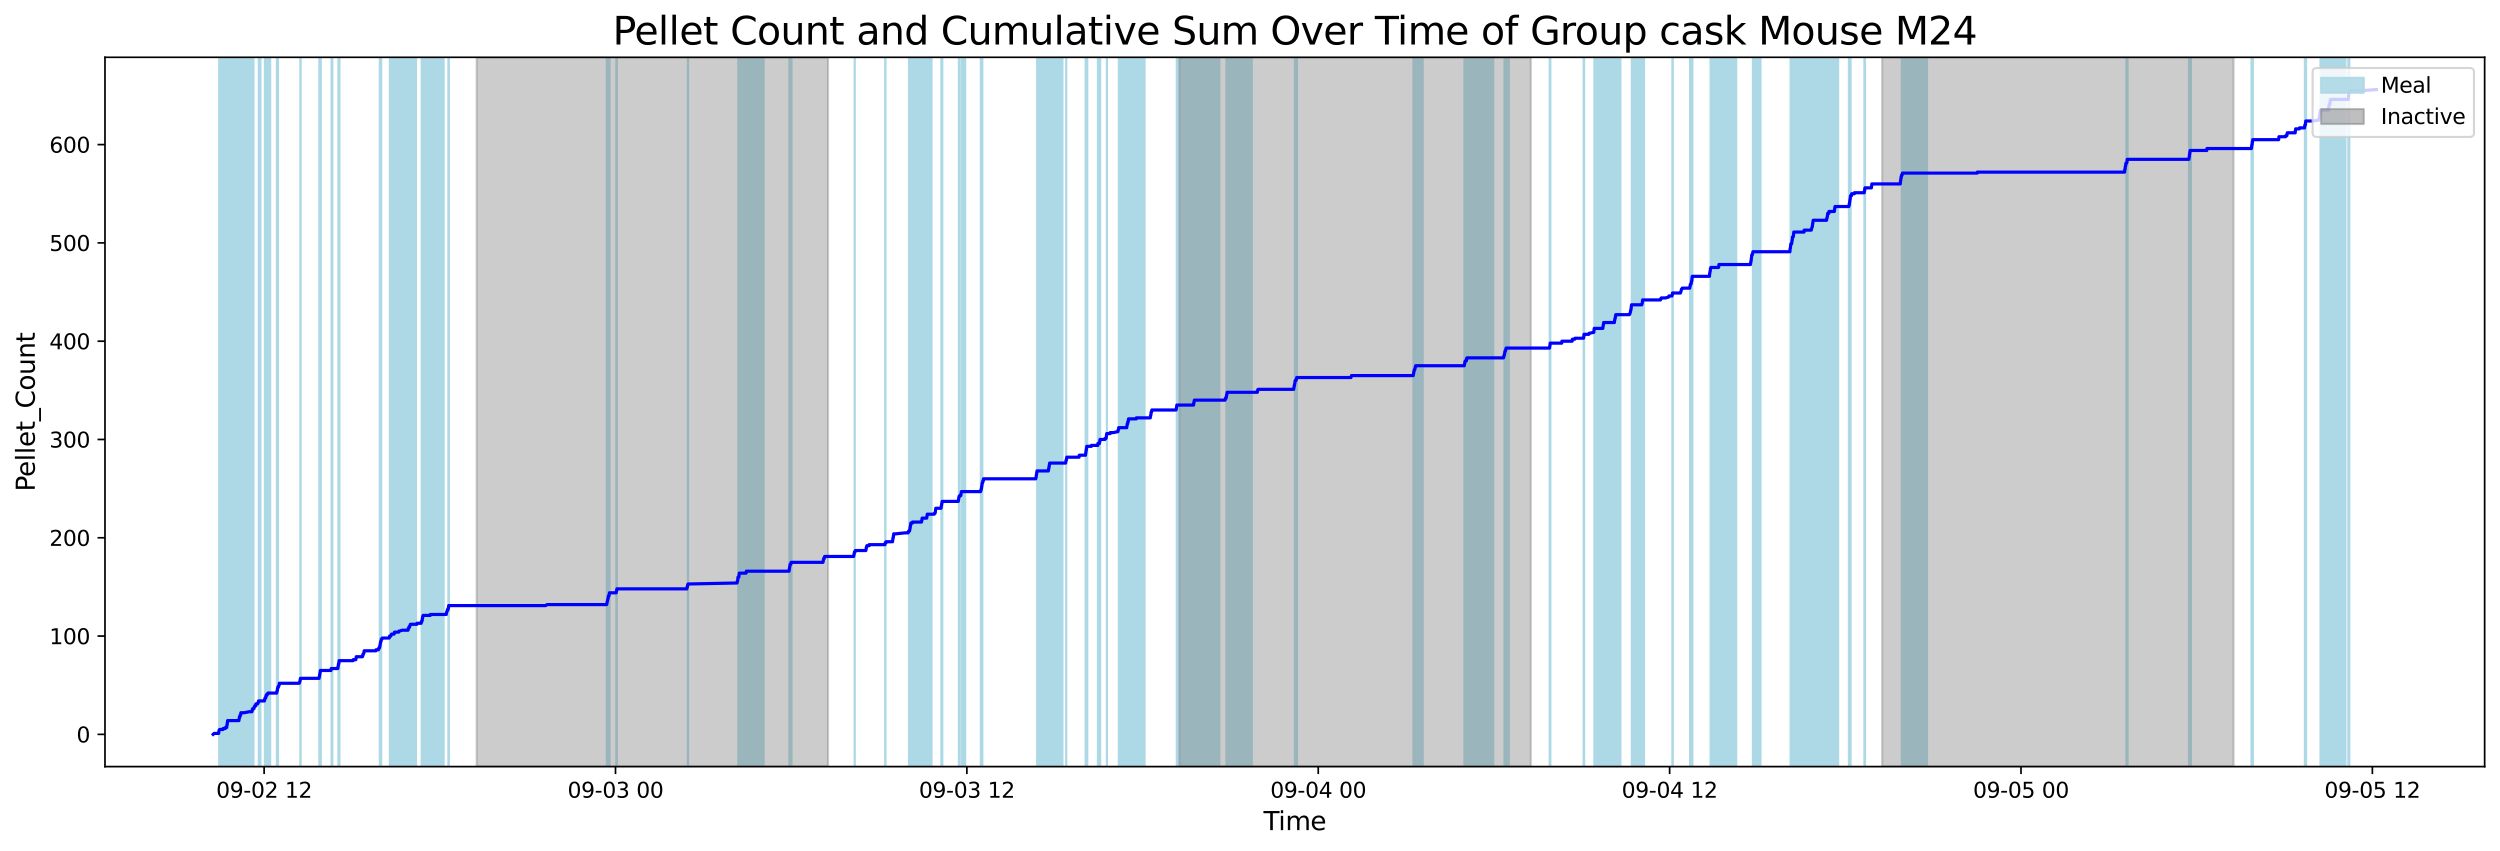 <?xml version="1.0" encoding="utf-8" standalone="no"?>
<!DOCTYPE svg PUBLIC "-//W3C//DTD SVG 1.1//EN"
  "http://www.w3.org/Graphics/SVG/1.1/DTD/svg11.dtd">
<svg xmlns:xlink="http://www.w3.org/1999/xlink" width="1172.435pt" height="399.009pt" viewBox="0 0 1172.435 399.009" xmlns="http://www.w3.org/2000/svg" version="1.1">
 <defs>
  <style type="text/css">*{stroke-linejoin: round; stroke-linecap: butt}</style>
 </defs>
 <g id="figure_1">
  <g id="patch_1">
   <path d="M 0 399.009 
L 1172.435 399.009 
L 1172.435 0 
L 0 0 
z
" style="fill: #ffffff"/>
  </g>
  <g id="axes_1">
   <g id="patch_2">
    <path d="M 49.235 359.517 
L 1165.235 359.517 
L 1165.235 26.877 
L 49.235 26.877 
z
" style="fill: #ffffff"/>
   </g>
   <g id="patch_3">
    <path d="M 112.979 359.517 
L 112.979 26.877 
L 102.799 26.877 
L 102.799 359.517 
z
" clip-path="url(#pc09e96f273)" style="fill: #add8e6; stroke: #add8e6; stroke-linejoin: miter"/>
   </g>
   <g id="patch_4">
    <path d="M 112.759 359.517 
L 112.759 26.877 
L 105.888 26.877 
L 105.888 359.517 
z
" clip-path="url(#pc09e96f273)" style="fill: #add8e6; stroke: #add8e6; stroke-linejoin: miter"/>
   </g>
   <g id="patch_5">
    <path d="M 118.865 359.517 
L 118.865 26.877 
L 106.949 26.877 
L 106.949 359.517 
z
" clip-path="url(#pc09e96f273)" style="fill: #add8e6; stroke: #add8e6; stroke-linejoin: miter"/>
   </g>
   <g id="patch_6">
    <path d="M 112.372 359.517 
L 112.372 26.877 
L 112.374 26.877 
L 112.374 359.517 
z
" clip-path="url(#pc09e96f273)" style="fill: #add8e6; stroke: #add8e6; stroke-linejoin: miter"/>
   </g>
   <g id="patch_7">
    <path d="M 112.999 359.517 
L 112.999 26.877 
L 112.483 26.877 
L 112.483 359.517 
z
" clip-path="url(#pc09e96f273)" style="fill: #add8e6; stroke: #add8e6; stroke-linejoin: miter"/>
   </g>
   <g id="patch_8">
    <path d="M 112.761 359.517 
L 112.761 26.877 
L 113.147 26.877 
L 113.147 359.517 
z
" clip-path="url(#pc09e96f273)" style="fill: #add8e6; stroke: #add8e6; stroke-linejoin: miter"/>
   </g>
   <g id="patch_9">
    <path d="M 122.135 359.517 
L 122.135 26.877 
L 121.368 26.877 
L 121.368 359.517 
z
" clip-path="url(#pc09e96f273)" style="fill: #add8e6; stroke: #add8e6; stroke-linejoin: miter"/>
   </g>
   <g id="patch_10">
    <path d="M 124.225 359.517 
L 124.225 26.877 
L 124.441 26.877 
L 124.441 359.517 
z
" clip-path="url(#pc09e96f273)" style="fill: #add8e6; stroke: #add8e6; stroke-linejoin: miter"/>
   </g>
   <g id="patch_11">
    <path d="M 126.702 359.517 
L 126.702 26.877 
L 124.816 26.877 
L 124.816 359.517 
z
" clip-path="url(#pc09e96f273)" style="fill: #add8e6; stroke: #add8e6; stroke-linejoin: miter"/>
   </g>
   <g id="patch_12">
    <path d="M 125.148 359.517 
L 125.148 26.877 
L 125.333 26.877 
L 125.333 359.517 
z
" clip-path="url(#pc09e96f273)" style="fill: #add8e6; stroke: #add8e6; stroke-linejoin: miter"/>
   </g>
   <g id="patch_13">
    <path d="M 129.846 359.517 
L 129.846 26.877 
L 130.374 26.877 
L 130.374 359.517 
z
" clip-path="url(#pc09e96f273)" style="fill: #add8e6; stroke: #add8e6; stroke-linejoin: miter"/>
   </g>
   <g id="patch_14">
    <path d="M 140.852 359.517 
L 140.852 26.877 
L 141.013 26.877 
L 141.013 359.517 
z
" clip-path="url(#pc09e96f273)" style="fill: #add8e6; stroke: #add8e6; stroke-linejoin: miter"/>
   </g>
   <g id="patch_15">
    <path d="M 149.763 359.517 
L 149.763 26.877 
L 150.457 26.877 
L 150.457 359.517 
z
" clip-path="url(#pc09e96f273)" style="fill: #add8e6; stroke: #add8e6; stroke-linejoin: miter"/>
   </g>
   <g id="patch_16">
    <path d="M 155.849 359.517 
L 155.849 26.877 
L 155.494 26.877 
L 155.494 359.517 
z
" clip-path="url(#pc09e96f273)" style="fill: #add8e6; stroke: #add8e6; stroke-linejoin: miter"/>
   </g>
   <g id="patch_17">
    <path d="M 158.729 359.517 
L 158.729 26.877 
L 159.187 26.877 
L 159.187 359.517 
z
" clip-path="url(#pc09e96f273)" style="fill: #add8e6; stroke: #add8e6; stroke-linejoin: miter"/>
   </g>
   <g id="patch_18">
    <path d="M 178.117 359.517 
L 178.117 26.877 
L 178.438 26.877 
L 178.438 359.517 
z
" clip-path="url(#pc09e96f273)" style="fill: #add8e6; stroke: #add8e6; stroke-linejoin: miter"/>
   </g>
   <g id="patch_19">
    <path d="M 178.681 359.517 
L 178.681 26.877 
L 178.774 26.877 
L 178.774 359.517 
z
" clip-path="url(#pc09e96f273)" style="fill: #add8e6; stroke: #add8e6; stroke-linejoin: miter"/>
   </g>
   <g id="patch_20">
    <path d="M 195.093 359.517 
L 195.093 26.877 
L 182.83 26.877 
L 182.83 359.517 
z
" clip-path="url(#pc09e96f273)" style="fill: #add8e6; stroke: #add8e6; stroke-linejoin: miter"/>
   </g>
   <g id="patch_21">
    <path d="M 191.947 359.517 
L 191.947 26.877 
L 192.367 26.877 
L 192.367 359.517 
z
" clip-path="url(#pc09e96f273)" style="fill: #add8e6; stroke: #add8e6; stroke-linejoin: miter"/>
   </g>
   <g id="patch_22">
    <path d="M 208.066 359.517 
L 208.066 26.877 
L 197.757 26.877 
L 197.757 359.517 
z
" clip-path="url(#pc09e96f273)" style="fill: #add8e6; stroke: #add8e6; stroke-linejoin: miter"/>
   </g>
   <g id="patch_23">
    <path d="M 198.232 359.517 
L 198.232 26.877 
L 198.546 26.877 
L 198.546 359.517 
z
" clip-path="url(#pc09e96f273)" style="fill: #add8e6; stroke: #add8e6; stroke-linejoin: miter"/>
   </g>
   <g id="patch_24">
    <path d="M 210.282 359.517 
L 210.282 26.877 
L 210.506 26.877 
L 210.506 359.517 
z
" clip-path="url(#pc09e96f273)" style="fill: #add8e6; stroke: #add8e6; stroke-linejoin: miter"/>
   </g>
   <g id="patch_25">
    <path d="M 284.594 359.517 
L 284.594 26.877 
L 284.658 26.877 
L 284.658 359.517 
z
" clip-path="url(#pc09e96f273)" style="fill: #add8e6; stroke: #add8e6; stroke-linejoin: miter"/>
   </g>
   <g id="patch_26">
    <path d="M 285.402 359.517 
L 285.402 26.877 
L 285.412 26.877 
L 285.412 359.517 
z
" clip-path="url(#pc09e96f273)" style="fill: #add8e6; stroke: #add8e6; stroke-linejoin: miter"/>
   </g>
   <g id="patch_27">
    <path d="M 285.748 359.517 
L 285.748 26.877 
L 285.875 26.877 
L 285.875 359.517 
z
" clip-path="url(#pc09e96f273)" style="fill: #add8e6; stroke: #add8e6; stroke-linejoin: miter"/>
   </g>
   <g id="patch_28">
    <path d="M 289.024 359.517 
L 289.024 26.877 
L 289.312 26.877 
L 289.312 359.517 
z
" clip-path="url(#pc09e96f273)" style="fill: #add8e6; stroke: #add8e6; stroke-linejoin: miter"/>
   </g>
   <g id="patch_29">
    <path d="M 322.595 359.517 
L 322.595 26.877 
L 322.706 26.877 
L 322.706 359.517 
z
" clip-path="url(#pc09e96f273)" style="fill: #add8e6; stroke: #add8e6; stroke-linejoin: miter"/>
   </g>
   <g id="patch_30">
    <path d="M 358.101 359.517 
L 358.101 26.877 
L 346.244 26.877 
L 346.244 359.517 
z
" clip-path="url(#pc09e96f273)" style="fill: #add8e6; stroke: #add8e6; stroke-linejoin: miter"/>
   </g>
   <g id="patch_31">
    <path d="M 346.812 359.517 
L 346.812 26.877 
L 346.82 26.877 
L 346.82 359.517 
z
" clip-path="url(#pc09e96f273)" style="fill: #add8e6; stroke: #add8e6; stroke-linejoin: miter"/>
   </g>
   <g id="patch_32">
    <path d="M 370.198 359.517 
L 370.198 26.877 
L 370.616 26.877 
L 370.616 359.517 
z
" clip-path="url(#pc09e96f273)" style="fill: #add8e6; stroke: #add8e6; stroke-linejoin: miter"/>
   </g>
   <g id="patch_33">
    <path d="M 370.99 359.517 
L 370.99 26.877 
L 371.183 26.877 
L 371.183 359.517 
z
" clip-path="url(#pc09e96f273)" style="fill: #add8e6; stroke: #add8e6; stroke-linejoin: miter"/>
   </g>
   <g id="patch_34">
    <path d="M 400.801 359.517 
L 400.801 26.877 
L 400.861 26.877 
L 400.861 359.517 
z
" clip-path="url(#pc09e96f273)" style="fill: #add8e6; stroke: #add8e6; stroke-linejoin: miter"/>
   </g>
   <g id="patch_35">
    <path d="M 415.135 359.517 
L 415.135 26.877 
L 415.261 26.877 
L 415.261 359.517 
z
" clip-path="url(#pc09e96f273)" style="fill: #add8e6; stroke: #add8e6; stroke-linejoin: miter"/>
   </g>
   <g id="patch_36">
    <path d="M 436.878 359.517 
L 436.878 26.877 
L 426.298 26.877 
L 426.298 359.517 
z
" clip-path="url(#pc09e96f273)" style="fill: #add8e6; stroke: #add8e6; stroke-linejoin: miter"/>
   </g>
   <g id="patch_37">
    <path d="M 426.701 359.517 
L 426.701 26.877 
L 427.255 26.877 
L 427.255 359.517 
z
" clip-path="url(#pc09e96f273)" style="fill: #add8e6; stroke: #add8e6; stroke-linejoin: miter"/>
   </g>
   <g id="patch_38">
    <path d="M 432.307 359.517 
L 432.307 26.877 
L 432.395 26.877 
L 432.395 359.517 
z
" clip-path="url(#pc09e96f273)" style="fill: #add8e6; stroke: #add8e6; stroke-linejoin: miter"/>
   </g>
   <g id="patch_39">
    <path d="M 433.168 359.517 
L 433.168 26.877 
L 432.524 26.877 
L 432.524 359.517 
z
" clip-path="url(#pc09e96f273)" style="fill: #add8e6; stroke: #add8e6; stroke-linejoin: miter"/>
   </g>
   <g id="patch_40">
    <path d="M 434.711 359.517 
L 434.711 26.877 
L 434.933 26.877 
L 434.933 359.517 
z
" clip-path="url(#pc09e96f273)" style="fill: #add8e6; stroke: #add8e6; stroke-linejoin: miter"/>
   </g>
   <g id="patch_41">
    <path d="M 441.476 359.517 
L 441.476 26.877 
L 441.927 26.877 
L 441.927 359.517 
z
" clip-path="url(#pc09e96f273)" style="fill: #add8e6; stroke: #add8e6; stroke-linejoin: miter"/>
   </g>
   <g id="patch_42">
    <path d="M 449.702 359.517 
L 449.702 26.877 
L 449.823 26.877 
L 449.823 359.517 
z
" clip-path="url(#pc09e96f273)" style="fill: #add8e6; stroke: #add8e6; stroke-linejoin: miter"/>
   </g>
   <g id="patch_43">
    <path d="M 452.635 359.517 
L 452.635 26.877 
L 450.865 26.877 
L 450.865 359.517 
z
" clip-path="url(#pc09e96f273)" style="fill: #add8e6; stroke: #add8e6; stroke-linejoin: miter"/>
   </g>
   <g id="patch_44">
    <path d="M 459.985 359.517 
L 459.985 26.877 
L 460.694 26.877 
L 460.694 359.517 
z
" clip-path="url(#pc09e96f273)" style="fill: #add8e6; stroke: #add8e6; stroke-linejoin: miter"/>
   </g>
   <g id="patch_45">
    <path d="M 498.268 359.517 
L 498.268 26.877 
L 486.388 26.877 
L 486.388 359.517 
z
" clip-path="url(#pc09e96f273)" style="fill: #add8e6; stroke: #add8e6; stroke-linejoin: miter"/>
   </g>
   <g id="patch_46">
    <path d="M 500.015 359.517 
L 500.015 26.877 
L 500.043 26.877 
L 500.043 359.517 
z
" clip-path="url(#pc09e96f273)" style="fill: #add8e6; stroke: #add8e6; stroke-linejoin: miter"/>
   </g>
   <g id="patch_47">
    <path d="M 509.142 359.517 
L 509.142 26.877 
L 509.191 26.877 
L 509.191 359.517 
z
" clip-path="url(#pc09e96f273)" style="fill: #add8e6; stroke: #add8e6; stroke-linejoin: miter"/>
   </g>
   <g id="patch_48">
    <path d="M 509.438 359.517 
L 509.438 26.877 
L 509.896 26.877 
L 509.896 359.517 
z
" clip-path="url(#pc09e96f273)" style="fill: #add8e6; stroke: #add8e6; stroke-linejoin: miter"/>
   </g>
   <g id="patch_49">
    <path d="M 514.889 359.517 
L 514.889 26.877 
L 514.976 26.877 
L 514.976 359.517 
z
" clip-path="url(#pc09e96f273)" style="fill: #add8e6; stroke: #add8e6; stroke-linejoin: miter"/>
   </g>
   <g id="patch_50">
    <path d="M 515.632 359.517 
L 515.632 26.877 
L 515.954 26.877 
L 515.954 359.517 
z
" clip-path="url(#pc09e96f273)" style="fill: #add8e6; stroke: #add8e6; stroke-linejoin: miter"/>
   </g>
   <g id="patch_51">
    <path d="M 519.116 359.517 
L 519.116 26.877 
L 519.082 26.877 
L 519.082 359.517 
z
" clip-path="url(#pc09e96f273)" style="fill: #add8e6; stroke: #add8e6; stroke-linejoin: miter"/>
   </g>
   <g id="patch_52">
    <path d="M 536.772 359.517 
L 536.772 26.877 
L 524.699 26.877 
L 524.699 359.517 
z
" clip-path="url(#pc09e96f273)" style="fill: #add8e6; stroke: #add8e6; stroke-linejoin: miter"/>
   </g>
   <g id="patch_53">
    <path d="M 528.522 359.517 
L 528.522 26.877 
L 528.724 26.877 
L 528.724 359.517 
z
" clip-path="url(#pc09e96f273)" style="fill: #add8e6; stroke: #add8e6; stroke-linejoin: miter"/>
   </g>
   <g id="patch_54">
    <path d="M 529.432 359.517 
L 529.432 26.877 
L 529.316 26.877 
L 529.316 359.517 
z
" clip-path="url(#pc09e96f273)" style="fill: #add8e6; stroke: #add8e6; stroke-linejoin: miter"/>
   </g>
   <g id="patch_55">
    <path d="M 564.087 359.517 
L 564.087 26.877 
L 551.879 26.877 
L 551.879 359.517 
z
" clip-path="url(#pc09e96f273)" style="fill: #add8e6; stroke: #add8e6; stroke-linejoin: miter"/>
   </g>
   <g id="patch_56">
    <path d="M 571.822 359.517 
L 571.822 26.877 
L 559.803 26.877 
L 559.803 359.517 
z
" clip-path="url(#pc09e96f273)" style="fill: #add8e6; stroke: #add8e6; stroke-linejoin: miter"/>
   </g>
   <g id="patch_57">
    <path d="M 560.061 359.517 
L 560.061 26.877 
L 560.114 26.877 
L 560.114 359.517 
z
" clip-path="url(#pc09e96f273)" style="fill: #add8e6; stroke: #add8e6; stroke-linejoin: miter"/>
   </g>
   <g id="patch_58">
    <path d="M 587.05 359.517 
L 587.05 26.877 
L 575.164 26.877 
L 575.164 359.517 
z
" clip-path="url(#pc09e96f273)" style="fill: #add8e6; stroke: #add8e6; stroke-linejoin: miter"/>
   </g>
   <g id="patch_59">
    <path d="M 575.446 359.517 
L 575.446 26.877 
L 575.493 26.877 
L 575.493 359.517 
z
" clip-path="url(#pc09e96f273)" style="fill: #add8e6; stroke: #add8e6; stroke-linejoin: miter"/>
   </g>
   <g id="patch_60">
    <path d="M 607.287 359.517 
L 607.287 26.877 
L 607.407 26.877 
L 607.407 359.517 
z
" clip-path="url(#pc09e96f273)" style="fill: #add8e6; stroke: #add8e6; stroke-linejoin: miter"/>
   </g>
   <g id="patch_61">
    <path d="M 607.646 359.517 
L 607.646 26.877 
L 607.491 26.877 
L 607.491 359.517 
z
" clip-path="url(#pc09e96f273)" style="fill: #add8e6; stroke: #add8e6; stroke-linejoin: miter"/>
   </g>
   <g id="patch_62">
    <path d="M 608.269 359.517 
L 608.269 26.877 
L 608.151 26.877 
L 608.151 359.517 
z
" clip-path="url(#pc09e96f273)" style="fill: #add8e6; stroke: #add8e6; stroke-linejoin: miter"/>
   </g>
   <g id="patch_63">
    <path d="M 662.868 359.517 
L 662.868 26.877 
L 663.287 26.877 
L 663.287 359.517 
z
" clip-path="url(#pc09e96f273)" style="fill: #add8e6; stroke: #add8e6; stroke-linejoin: miter"/>
   </g>
   <g id="patch_64">
    <path d="M 667.205 359.517 
L 667.205 26.877 
L 663.677 26.877 
L 663.677 359.517 
z
" clip-path="url(#pc09e96f273)" style="fill: #add8e6; stroke: #add8e6; stroke-linejoin: miter"/>
   </g>
   <g id="patch_65">
    <path d="M 664.661 359.517 
L 664.661 26.877 
L 663.896 26.877 
L 663.896 359.517 
z
" clip-path="url(#pc09e96f273)" style="fill: #add8e6; stroke: #add8e6; stroke-linejoin: miter"/>
   </g>
   <g id="patch_66">
    <path d="M 686.786 359.517 
L 686.786 26.877 
L 687.123 26.877 
L 687.123 359.517 
z
" clip-path="url(#pc09e96f273)" style="fill: #add8e6; stroke: #add8e6; stroke-linejoin: miter"/>
   </g>
   <g id="patch_67">
    <path d="M 700.272 359.517 
L 700.272 26.877 
L 688.003 26.877 
L 688.003 359.517 
z
" clip-path="url(#pc09e96f273)" style="fill: #add8e6; stroke: #add8e6; stroke-linejoin: miter"/>
   </g>
   <g id="patch_68">
    <path d="M 705.803 359.517 
L 705.803 26.877 
L 705.57 26.877 
L 705.57 359.517 
z
" clip-path="url(#pc09e96f273)" style="fill: #add8e6; stroke: #add8e6; stroke-linejoin: miter"/>
   </g>
   <g id="patch_69">
    <path d="M 706.225 359.517 
L 706.225 26.877 
L 705.884 26.877 
L 705.884 359.517 
z
" clip-path="url(#pc09e96f273)" style="fill: #add8e6; stroke: #add8e6; stroke-linejoin: miter"/>
   </g>
   <g id="patch_70">
    <path d="M 707.586 359.517 
L 707.586 26.877 
L 706.255 26.877 
L 706.255 359.517 
z
" clip-path="url(#pc09e96f273)" style="fill: #add8e6; stroke: #add8e6; stroke-linejoin: miter"/>
   </g>
   <g id="patch_71">
    <path d="M 726.773 359.517 
L 726.773 26.877 
L 727.075 26.877 
L 727.075 359.517 
z
" clip-path="url(#pc09e96f273)" style="fill: #add8e6; stroke: #add8e6; stroke-linejoin: miter"/>
   </g>
   <g id="patch_72">
    <path d="M 742.686 359.517 
L 742.686 26.877 
L 742.918 26.877 
L 742.918 359.517 
z
" clip-path="url(#pc09e96f273)" style="fill: #add8e6; stroke: #add8e6; stroke-linejoin: miter"/>
   </g>
   <g id="patch_73">
    <path d="M 759.926 359.517 
L 759.926 26.877 
L 747.722 26.877 
L 747.722 359.517 
z
" clip-path="url(#pc09e96f273)" style="fill: #add8e6; stroke: #add8e6; stroke-linejoin: miter"/>
   </g>
   <g id="patch_74">
    <path d="M 751.741 359.517 
L 751.741 26.877 
L 751.886 26.877 
L 751.886 359.517 
z
" clip-path="url(#pc09e96f273)" style="fill: #add8e6; stroke: #add8e6; stroke-linejoin: miter"/>
   </g>
   <g id="patch_75">
    <path d="M 752.117 359.517 
L 752.117 26.877 
L 752.117 26.877 
L 752.117 359.517 
z
" clip-path="url(#pc09e96f273)" style="fill: #add8e6; stroke: #add8e6; stroke-linejoin: miter"/>
   </g>
   <g id="patch_76">
    <path d="M 757.2 359.517 
L 757.2 26.877 
L 757.288 26.877 
L 757.288 359.517 
z
" clip-path="url(#pc09e96f273)" style="fill: #add8e6; stroke: #add8e6; stroke-linejoin: miter"/>
   </g>
   <g id="patch_77">
    <path d="M 771.008 359.517 
L 771.008 26.877 
L 765.276 26.877 
L 765.276 359.517 
z
" clip-path="url(#pc09e96f273)" style="fill: #add8e6; stroke: #add8e6; stroke-linejoin: miter"/>
   </g>
   <g id="patch_78">
    <path d="M 770.018 359.517 
L 770.018 26.877 
L 770.415 26.877 
L 770.415 359.517 
z
" clip-path="url(#pc09e96f273)" style="fill: #add8e6; stroke: #add8e6; stroke-linejoin: miter"/>
   </g>
   <g id="patch_79">
    <path d="M 784.301 359.517 
L 784.301 26.877 
L 784.5 26.877 
L 784.5 359.517 
z
" clip-path="url(#pc09e96f273)" style="fill: #add8e6; stroke: #add8e6; stroke-linejoin: miter"/>
   </g>
   <g id="patch_80">
    <path d="M 792.598 359.517 
L 792.598 26.877 
L 792.77 26.877 
L 792.77 359.517 
z
" clip-path="url(#pc09e96f273)" style="fill: #add8e6; stroke: #add8e6; stroke-linejoin: miter"/>
   </g>
   <g id="patch_81">
    <path d="M 793.168 359.517 
L 793.168 26.877 
L 793.677 26.877 
L 793.677 359.517 
z
" clip-path="url(#pc09e96f273)" style="fill: #add8e6; stroke: #add8e6; stroke-linejoin: miter"/>
   </g>
   <g id="patch_82">
    <path d="M 814.245 359.517 
L 814.245 26.877 
L 802.222 26.877 
L 802.222 359.517 
z
" clip-path="url(#pc09e96f273)" style="fill: #add8e6; stroke: #add8e6; stroke-linejoin: miter"/>
   </g>
   <g id="patch_83">
    <path d="M 825.623 359.517 
L 825.623 26.877 
L 822.053 26.877 
L 822.053 359.517 
z
" clip-path="url(#pc09e96f273)" style="fill: #add8e6; stroke: #add8e6; stroke-linejoin: miter"/>
   </g>
   <g id="patch_84">
    <path d="M 851.974 359.517 
L 851.974 26.877 
L 839.775 26.877 
L 839.775 359.517 
z
" clip-path="url(#pc09e96f273)" style="fill: #add8e6; stroke: #add8e6; stroke-linejoin: miter"/>
   </g>
   <g id="patch_85">
    <path d="M 840.331 359.517 
L 840.331 26.877 
L 839.918 26.877 
L 839.918 359.517 
z
" clip-path="url(#pc09e96f273)" style="fill: #add8e6; stroke: #add8e6; stroke-linejoin: miter"/>
   </g>
   <g id="patch_86">
    <path d="M 841.059 359.517 
L 841.059 26.877 
L 841.307 26.877 
L 841.307 359.517 
z
" clip-path="url(#pc09e96f273)" style="fill: #add8e6; stroke: #add8e6; stroke-linejoin: miter"/>
   </g>
   <g id="patch_87">
    <path d="M 846.144 359.517 
L 846.144 26.877 
L 846.178 26.877 
L 846.178 359.517 
z
" clip-path="url(#pc09e96f273)" style="fill: #add8e6; stroke: #add8e6; stroke-linejoin: miter"/>
   </g>
   <g id="patch_88">
    <path d="M 862.048 359.517 
L 862.048 26.877 
L 850.107 26.877 
L 850.107 359.517 
z
" clip-path="url(#pc09e96f273)" style="fill: #add8e6; stroke: #add8e6; stroke-linejoin: miter"/>
   </g>
   <g id="patch_89">
    <path d="M 850.396 359.517 
L 850.396 26.877 
L 850.414 26.877 
L 850.414 359.517 
z
" clip-path="url(#pc09e96f273)" style="fill: #add8e6; stroke: #add8e6; stroke-linejoin: miter"/>
   </g>
   <g id="patch_90">
    <path d="M 857.732 359.517 
L 857.732 26.877 
L 857.807 26.877 
L 857.807 359.517 
z
" clip-path="url(#pc09e96f273)" style="fill: #add8e6; stroke: #add8e6; stroke-linejoin: miter"/>
   </g>
   <g id="patch_91">
    <path d="M 860.337 359.517 
L 860.337 26.877 
L 860.629 26.877 
L 860.629 359.517 
z
" clip-path="url(#pc09e96f273)" style="fill: #add8e6; stroke: #add8e6; stroke-linejoin: miter"/>
   </g>
   <g id="patch_92">
    <path d="M 867.098 359.517 
L 867.098 26.877 
L 867.885 26.877 
L 867.885 359.517 
z
" clip-path="url(#pc09e96f273)" style="fill: #add8e6; stroke: #add8e6; stroke-linejoin: miter"/>
   </g>
   <g id="patch_93">
    <path d="M 874.35 359.517 
L 874.35 26.877 
L 874.656 26.877 
L 874.656 359.517 
z
" clip-path="url(#pc09e96f273)" style="fill: #add8e6; stroke: #add8e6; stroke-linejoin: miter"/>
   </g>
   <g id="patch_94">
    <path d="M 903.732 359.517 
L 903.732 26.877 
L 891.895 26.877 
L 891.895 359.517 
z
" clip-path="url(#pc09e96f273)" style="fill: #add8e6; stroke: #add8e6; stroke-linejoin: miter"/>
   </g>
   <g id="patch_95">
    <path d="M 997.236 359.517 
L 997.236 26.877 
L 997.769 26.877 
L 997.769 359.517 
z
" clip-path="url(#pc09e96f273)" style="fill: #add8e6; stroke: #add8e6; stroke-linejoin: miter"/>
   </g>
   <g id="patch_96">
    <path d="M 1026.588 359.517 
L 1026.588 26.877 
L 1027.009 26.877 
L 1027.009 359.517 
z
" clip-path="url(#pc09e96f273)" style="fill: #add8e6; stroke: #add8e6; stroke-linejoin: miter"/>
   </g>
   <g id="patch_97">
    <path d="M 1027.496 359.517 
L 1027.496 26.877 
L 1027.14 26.877 
L 1027.14 359.517 
z
" clip-path="url(#pc09e96f273)" style="fill: #add8e6; stroke: #add8e6; stroke-linejoin: miter"/>
   </g>
   <g id="patch_98">
    <path d="M 1055.895 359.517 
L 1055.895 26.877 
L 1056.528 26.877 
L 1056.528 359.517 
z
" clip-path="url(#pc09e96f273)" style="fill: #add8e6; stroke: #add8e6; stroke-linejoin: miter"/>
   </g>
   <g id="patch_99">
    <path d="M 1080.922 359.517 
L 1080.922 26.877 
L 1081.488 26.877 
L 1081.488 359.517 
z
" clip-path="url(#pc09e96f273)" style="fill: #add8e6; stroke: #add8e6; stroke-linejoin: miter"/>
   </g>
   <g id="patch_100">
    <path d="M 1099.938 359.517 
L 1099.938 26.877 
L 1088.256 26.877 
L 1088.256 359.517 
z
" clip-path="url(#pc09e96f273)" style="fill: #add8e6; stroke: #add8e6; stroke-linejoin: miter"/>
   </g>
   <g id="patch_101">
    <path d="M 1092.024 359.517 
L 1092.024 26.877 
L 1092.364 26.877 
L 1092.364 359.517 
z
" clip-path="url(#pc09e96f273)" style="fill: #add8e6; stroke: #add8e6; stroke-linejoin: miter"/>
   </g>
   <g id="patch_102">
    <path d="M 1092.696 359.517 
L 1092.696 26.877 
L 1092.947 26.877 
L 1092.947 359.517 
z
" clip-path="url(#pc09e96f273)" style="fill: #add8e6; stroke: #add8e6; stroke-linejoin: miter"/>
   </g>
   <g id="patch_103">
    <path d="M 1101.321 359.517 
L 1101.321 26.877 
L 1101.755 26.877 
L 1101.755 359.517 
z
" clip-path="url(#pc09e96f273)" style="fill: #add8e6; stroke: #add8e6; stroke-linejoin: miter"/>
   </g>
   <g id="patch_104">
    <path d="M 223.551 359.517 
L 223.551 26.877 
L 388.337 26.877 
L 388.337 359.517 
z
" clip-path="url(#pc09e96f273)" style="fill: #808080; opacity: 0.4; stroke: #808080; stroke-linejoin: miter"/>
   </g>
   <g id="patch_105">
    <path d="M 553.123 359.517 
L 553.123 26.877 
L 717.908 26.877 
L 717.908 359.517 
z
" clip-path="url(#pc09e96f273)" style="fill: #808080; opacity: 0.4; stroke: #808080; stroke-linejoin: miter"/>
   </g>
   <g id="patch_106">
    <path d="M 882.694 359.517 
L 882.694 26.877 
L 1047.48 26.877 
L 1047.48 359.517 
z
" clip-path="url(#pc09e96f273)" style="fill: #808080; opacity: 0.4; stroke: #808080; stroke-linejoin: miter"/>
   </g>
   <g id="matplotlib.axis_1">
    <g id="xtick_1">
     <g id="line2d_1">
      <defs>
       <path id="m3c68e94337" d="M 0 0 
L 0 3.5 
" style="stroke: #000000; stroke-width: 0.8"/>
      </defs>
      <g>
       <use xlink:href="#m3c68e94337" x="123.868" y="359.517" style="stroke: #000000; stroke-width: 0.8"/>
      </g>
     </g>
     <g id="text_1">
      <!-- 09-02 12 -->
      <g transform="translate(101.387 374.116) scale(0.1 -0.1)">
       <defs>
        <path id="DejaVuSans-30" d="M 2034 4250 
Q 1547 4250 1301 3770 
Q 1056 3291 1056 2328 
Q 1056 1369 1301 889 
Q 1547 409 2034 409 
Q 2525 409 2770 889 
Q 3016 1369 3016 2328 
Q 3016 3291 2770 3770 
Q 2525 4250 2034 4250 
z
M 2034 4750 
Q 2819 4750 3233 4129 
Q 3647 3509 3647 2328 
Q 3647 1150 3233 529 
Q 2819 -91 2034 -91 
Q 1250 -91 836 529 
Q 422 1150 422 2328 
Q 422 3509 836 4129 
Q 1250 4750 2034 4750 
z
" transform="scale(0.016)"/>
        <path id="DejaVuSans-39" d="M 703 97 
L 703 672 
Q 941 559 1184 500 
Q 1428 441 1663 441 
Q 2288 441 2617 861 
Q 2947 1281 2994 2138 
Q 2813 1869 2534 1725 
Q 2256 1581 1919 1581 
Q 1219 1581 811 2004 
Q 403 2428 403 3163 
Q 403 3881 828 4315 
Q 1253 4750 1959 4750 
Q 2769 4750 3195 4129 
Q 3622 3509 3622 2328 
Q 3622 1225 3098 567 
Q 2575 -91 1691 -91 
Q 1453 -91 1209 -44 
Q 966 3 703 97 
z
M 1959 2075 
Q 2384 2075 2632 2365 
Q 2881 2656 2881 3163 
Q 2881 3666 2632 3958 
Q 2384 4250 1959 4250 
Q 1534 4250 1286 3958 
Q 1038 3666 1038 3163 
Q 1038 2656 1286 2365 
Q 1534 2075 1959 2075 
z
" transform="scale(0.016)"/>
        <path id="DejaVuSans-2d" d="M 313 2009 
L 1997 2009 
L 1997 1497 
L 313 1497 
L 313 2009 
z
" transform="scale(0.016)"/>
        <path id="DejaVuSans-32" d="M 1228 531 
L 3431 531 
L 3431 0 
L 469 0 
L 469 531 
Q 828 903 1448 1529 
Q 2069 2156 2228 2338 
Q 2531 2678 2651 2914 
Q 2772 3150 2772 3378 
Q 2772 3750 2511 3984 
Q 2250 4219 1831 4219 
Q 1534 4219 1204 4116 
Q 875 4013 500 3803 
L 500 4441 
Q 881 4594 1212 4672 
Q 1544 4750 1819 4750 
Q 2544 4750 2975 4387 
Q 3406 4025 3406 3419 
Q 3406 3131 3298 2873 
Q 3191 2616 2906 2266 
Q 2828 2175 2409 1742 
Q 1991 1309 1228 531 
z
" transform="scale(0.016)"/>
        <path id="DejaVuSans-20" transform="scale(0.016)"/>
        <path id="DejaVuSans-31" d="M 794 531 
L 1825 531 
L 1825 4091 
L 703 3866 
L 703 4441 
L 1819 4666 
L 2450 4666 
L 2450 531 
L 3481 531 
L 3481 0 
L 794 0 
L 794 531 
z
" transform="scale(0.016)"/>
       </defs>
       <use xlink:href="#DejaVuSans-30"/>
       <use xlink:href="#DejaVuSans-39" x="63.623"/>
       <use xlink:href="#DejaVuSans-2d" x="127.246"/>
       <use xlink:href="#DejaVuSans-30" x="163.33"/>
       <use xlink:href="#DejaVuSans-32" x="226.953"/>
       <use xlink:href="#DejaVuSans-20" x="290.576"/>
       <use xlink:href="#DejaVuSans-31" x="322.363"/>
       <use xlink:href="#DejaVuSans-32" x="385.986"/>
      </g>
     </g>
    </g>
    <g id="xtick_2">
     <g id="line2d_2">
      <g>
       <use xlink:href="#m3c68e94337" x="288.653" y="359.517" style="stroke: #000000; stroke-width: 0.8"/>
      </g>
     </g>
     <g id="text_2">
      <!-- 09-03 00 -->
      <g transform="translate(266.173 374.116) scale(0.1 -0.1)">
       <defs>
        <path id="DejaVuSans-33" d="M 2597 2516 
Q 3050 2419 3304 2112 
Q 3559 1806 3559 1356 
Q 3559 666 3084 287 
Q 2609 -91 1734 -91 
Q 1441 -91 1130 -33 
Q 819 25 488 141 
L 488 750 
Q 750 597 1062 519 
Q 1375 441 1716 441 
Q 2309 441 2620 675 
Q 2931 909 2931 1356 
Q 2931 1769 2642 2001 
Q 2353 2234 1838 2234 
L 1294 2234 
L 1294 2753 
L 1863 2753 
Q 2328 2753 2575 2939 
Q 2822 3125 2822 3475 
Q 2822 3834 2567 4026 
Q 2313 4219 1838 4219 
Q 1578 4219 1281 4162 
Q 984 4106 628 3988 
L 628 4550 
Q 988 4650 1302 4700 
Q 1616 4750 1894 4750 
Q 2613 4750 3031 4423 
Q 3450 4097 3450 3541 
Q 3450 3153 3228 2886 
Q 3006 2619 2597 2516 
z
" transform="scale(0.016)"/>
       </defs>
       <use xlink:href="#DejaVuSans-30"/>
       <use xlink:href="#DejaVuSans-39" x="63.623"/>
       <use xlink:href="#DejaVuSans-2d" x="127.246"/>
       <use xlink:href="#DejaVuSans-30" x="163.33"/>
       <use xlink:href="#DejaVuSans-33" x="226.953"/>
       <use xlink:href="#DejaVuSans-20" x="290.576"/>
       <use xlink:href="#DejaVuSans-30" x="322.363"/>
       <use xlink:href="#DejaVuSans-30" x="385.986"/>
      </g>
     </g>
    </g>
    <g id="xtick_3">
     <g id="line2d_3">
      <g>
       <use xlink:href="#m3c68e94337" x="453.439" y="359.517" style="stroke: #000000; stroke-width: 0.8"/>
      </g>
     </g>
     <g id="text_3">
      <!-- 09-03 12 -->
      <g transform="translate(430.958 374.116) scale(0.1 -0.1)">
       <use xlink:href="#DejaVuSans-30"/>
       <use xlink:href="#DejaVuSans-39" x="63.623"/>
       <use xlink:href="#DejaVuSans-2d" x="127.246"/>
       <use xlink:href="#DejaVuSans-30" x="163.33"/>
       <use xlink:href="#DejaVuSans-33" x="226.953"/>
       <use xlink:href="#DejaVuSans-20" x="290.576"/>
       <use xlink:href="#DejaVuSans-31" x="322.363"/>
       <use xlink:href="#DejaVuSans-32" x="385.986"/>
      </g>
     </g>
    </g>
    <g id="xtick_4">
     <g id="line2d_4">
      <g>
       <use xlink:href="#m3c68e94337" x="618.225" y="359.517" style="stroke: #000000; stroke-width: 0.8"/>
      </g>
     </g>
     <g id="text_4">
      <!-- 09-04 00 -->
      <g transform="translate(595.744 374.116) scale(0.1 -0.1)">
       <defs>
        <path id="DejaVuSans-34" d="M 2419 4116 
L 825 1625 
L 2419 1625 
L 2419 4116 
z
M 2253 4666 
L 3047 4666 
L 3047 1625 
L 3713 1625 
L 3713 1100 
L 3047 1100 
L 3047 0 
L 2419 0 
L 2419 1100 
L 313 1100 
L 313 1709 
L 2253 4666 
z
" transform="scale(0.016)"/>
       </defs>
       <use xlink:href="#DejaVuSans-30"/>
       <use xlink:href="#DejaVuSans-39" x="63.623"/>
       <use xlink:href="#DejaVuSans-2d" x="127.246"/>
       <use xlink:href="#DejaVuSans-30" x="163.33"/>
       <use xlink:href="#DejaVuSans-34" x="226.953"/>
       <use xlink:href="#DejaVuSans-20" x="290.576"/>
       <use xlink:href="#DejaVuSans-30" x="322.363"/>
       <use xlink:href="#DejaVuSans-30" x="385.986"/>
      </g>
     </g>
    </g>
    <g id="xtick_5">
     <g id="line2d_5">
      <g>
       <use xlink:href="#m3c68e94337" x="783.01" y="359.517" style="stroke: #000000; stroke-width: 0.8"/>
      </g>
     </g>
     <g id="text_5">
      <!-- 09-04 12 -->
      <g transform="translate(760.53 374.116) scale(0.1 -0.1)">
       <use xlink:href="#DejaVuSans-30"/>
       <use xlink:href="#DejaVuSans-39" x="63.623"/>
       <use xlink:href="#DejaVuSans-2d" x="127.246"/>
       <use xlink:href="#DejaVuSans-30" x="163.33"/>
       <use xlink:href="#DejaVuSans-34" x="226.953"/>
       <use xlink:href="#DejaVuSans-20" x="290.576"/>
       <use xlink:href="#DejaVuSans-31" x="322.363"/>
       <use xlink:href="#DejaVuSans-32" x="385.986"/>
      </g>
     </g>
    </g>
    <g id="xtick_6">
     <g id="line2d_6">
      <g>
       <use xlink:href="#m3c68e94337" x="947.796" y="359.517" style="stroke: #000000; stroke-width: 0.8"/>
      </g>
     </g>
     <g id="text_6">
      <!-- 09-05 00 -->
      <g transform="translate(925.315 374.116) scale(0.1 -0.1)">
       <defs>
        <path id="DejaVuSans-35" d="M 691 4666 
L 3169 4666 
L 3169 4134 
L 1269 4134 
L 1269 2991 
Q 1406 3038 1543 3061 
Q 1681 3084 1819 3084 
Q 2600 3084 3056 2656 
Q 3513 2228 3513 1497 
Q 3513 744 3044 326 
Q 2575 -91 1722 -91 
Q 1428 -91 1123 -41 
Q 819 9 494 109 
L 494 744 
Q 775 591 1075 516 
Q 1375 441 1709 441 
Q 2250 441 2565 725 
Q 2881 1009 2881 1497 
Q 2881 1984 2565 2268 
Q 2250 2553 1709 2553 
Q 1456 2553 1204 2497 
Q 953 2441 691 2322 
L 691 4666 
z
" transform="scale(0.016)"/>
       </defs>
       <use xlink:href="#DejaVuSans-30"/>
       <use xlink:href="#DejaVuSans-39" x="63.623"/>
       <use xlink:href="#DejaVuSans-2d" x="127.246"/>
       <use xlink:href="#DejaVuSans-30" x="163.33"/>
       <use xlink:href="#DejaVuSans-35" x="226.953"/>
       <use xlink:href="#DejaVuSans-20" x="290.576"/>
       <use xlink:href="#DejaVuSans-30" x="322.363"/>
       <use xlink:href="#DejaVuSans-30" x="385.986"/>
      </g>
     </g>
    </g>
    <g id="xtick_7">
     <g id="line2d_7">
      <g>
       <use xlink:href="#m3c68e94337" x="1112.581" y="359.517" style="stroke: #000000; stroke-width: 0.8"/>
      </g>
     </g>
     <g id="text_7">
      <!-- 09-05 12 -->
      <g transform="translate(1090.101 374.116) scale(0.1 -0.1)">
       <use xlink:href="#DejaVuSans-30"/>
       <use xlink:href="#DejaVuSans-39" x="63.623"/>
       <use xlink:href="#DejaVuSans-2d" x="127.246"/>
       <use xlink:href="#DejaVuSans-30" x="163.33"/>
       <use xlink:href="#DejaVuSans-35" x="226.953"/>
       <use xlink:href="#DejaVuSans-20" x="290.576"/>
       <use xlink:href="#DejaVuSans-31" x="322.363"/>
       <use xlink:href="#DejaVuSans-32" x="385.986"/>
      </g>
     </g>
    </g>
    <g id="text_8">
     <!-- Time -->
     <g transform="translate(592.555 389.313) scale(0.12 -0.12)">
      <defs>
       <path id="DejaVuSans-54" d="M -19 4666 
L 3928 4666 
L 3928 4134 
L 2272 4134 
L 2272 0 
L 1638 0 
L 1638 4134 
L -19 4134 
L -19 4666 
z
" transform="scale(0.016)"/>
       <path id="DejaVuSans-69" d="M 603 3500 
L 1178 3500 
L 1178 0 
L 603 0 
L 603 3500 
z
M 603 4863 
L 1178 4863 
L 1178 4134 
L 603 4134 
L 603 4863 
z
" transform="scale(0.016)"/>
       <path id="DejaVuSans-6d" d="M 3328 2828 
Q 3544 3216 3844 3400 
Q 4144 3584 4550 3584 
Q 5097 3584 5394 3201 
Q 5691 2819 5691 2113 
L 5691 0 
L 5113 0 
L 5113 2094 
Q 5113 2597 4934 2840 
Q 4756 3084 4391 3084 
Q 3944 3084 3684 2787 
Q 3425 2491 3425 1978 
L 3425 0 
L 2847 0 
L 2847 2094 
Q 2847 2600 2669 2842 
Q 2491 3084 2119 3084 
Q 1678 3084 1418 2786 
Q 1159 2488 1159 1978 
L 1159 0 
L 581 0 
L 581 3500 
L 1159 3500 
L 1159 2956 
Q 1356 3278 1631 3431 
Q 1906 3584 2284 3584 
Q 2666 3584 2933 3390 
Q 3200 3197 3328 2828 
z
" transform="scale(0.016)"/>
       <path id="DejaVuSans-65" d="M 3597 1894 
L 3597 1613 
L 953 1613 
Q 991 1019 1311 708 
Q 1631 397 2203 397 
Q 2534 397 2845 478 
Q 3156 559 3463 722 
L 3463 178 
Q 3153 47 2828 -22 
Q 2503 -91 2169 -91 
Q 1331 -91 842 396 
Q 353 884 353 1716 
Q 353 2575 817 3079 
Q 1281 3584 2069 3584 
Q 2775 3584 3186 3129 
Q 3597 2675 3597 1894 
z
M 3022 2063 
Q 3016 2534 2758 2815 
Q 2500 3097 2075 3097 
Q 1594 3097 1305 2825 
Q 1016 2553 972 2059 
L 3022 2063 
z
" transform="scale(0.016)"/>
      </defs>
      <use xlink:href="#DejaVuSans-54"/>
      <use xlink:href="#DejaVuSans-69" x="57.959"/>
      <use xlink:href="#DejaVuSans-6d" x="85.742"/>
      <use xlink:href="#DejaVuSans-65" x="183.154"/>
     </g>
    </g>
   </g>
   <g id="matplotlib.axis_2">
    <g id="ytick_1">
     <g id="line2d_8">
      <defs>
       <path id="m39f76efc61" d="M 0 0 
L -3.5 0 
" style="stroke: #000000; stroke-width: 0.8"/>
      </defs>
      <g>
       <use xlink:href="#m39f76efc61" x="49.235" y="344.397" style="stroke: #000000; stroke-width: 0.8"/>
      </g>
     </g>
     <g id="text_9">
      <!-- 0 -->
      <g transform="translate(35.873 348.196) scale(0.1 -0.1)">
       <use xlink:href="#DejaVuSans-30"/>
      </g>
     </g>
    </g>
    <g id="ytick_2">
     <g id="line2d_9">
      <g>
       <use xlink:href="#m39f76efc61" x="49.235" y="298.3" style="stroke: #000000; stroke-width: 0.8"/>
      </g>
     </g>
     <g id="text_10">
      <!-- 100 -->
      <g transform="translate(23.148 302.099) scale(0.1 -0.1)">
       <use xlink:href="#DejaVuSans-31"/>
       <use xlink:href="#DejaVuSans-30" x="63.623"/>
       <use xlink:href="#DejaVuSans-30" x="127.246"/>
      </g>
     </g>
    </g>
    <g id="ytick_3">
     <g id="line2d_10">
      <g>
       <use xlink:href="#m39f76efc61" x="49.235" y="252.202" style="stroke: #000000; stroke-width: 0.8"/>
      </g>
     </g>
     <g id="text_11">
      <!-- 200 -->
      <g transform="translate(23.148 256.001) scale(0.1 -0.1)">
       <use xlink:href="#DejaVuSans-32"/>
       <use xlink:href="#DejaVuSans-30" x="63.623"/>
       <use xlink:href="#DejaVuSans-30" x="127.246"/>
      </g>
     </g>
    </g>
    <g id="ytick_4">
     <g id="line2d_11">
      <g>
       <use xlink:href="#m39f76efc61" x="49.235" y="206.105" style="stroke: #000000; stroke-width: 0.8"/>
      </g>
     </g>
     <g id="text_12">
      <!-- 300 -->
      <g transform="translate(23.148 209.904) scale(0.1 -0.1)">
       <use xlink:href="#DejaVuSans-33"/>
       <use xlink:href="#DejaVuSans-30" x="63.623"/>
       <use xlink:href="#DejaVuSans-30" x="127.246"/>
      </g>
     </g>
    </g>
    <g id="ytick_5">
     <g id="line2d_12">
      <g>
       <use xlink:href="#m39f76efc61" x="49.235" y="160.007" style="stroke: #000000; stroke-width: 0.8"/>
      </g>
     </g>
     <g id="text_13">
      <!-- 400 -->
      <g transform="translate(23.148 163.806) scale(0.1 -0.1)">
       <use xlink:href="#DejaVuSans-34"/>
       <use xlink:href="#DejaVuSans-30" x="63.623"/>
       <use xlink:href="#DejaVuSans-30" x="127.246"/>
      </g>
     </g>
    </g>
    <g id="ytick_6">
     <g id="line2d_13">
      <g>
       <use xlink:href="#m39f76efc61" x="49.235" y="113.909" style="stroke: #000000; stroke-width: 0.8"/>
      </g>
     </g>
     <g id="text_14">
      <!-- 500 -->
      <g transform="translate(23.148 117.709) scale(0.1 -0.1)">
       <use xlink:href="#DejaVuSans-35"/>
       <use xlink:href="#DejaVuSans-30" x="63.623"/>
       <use xlink:href="#DejaVuSans-30" x="127.246"/>
      </g>
     </g>
    </g>
    <g id="ytick_7">
     <g id="line2d_14">
      <g>
       <use xlink:href="#m39f76efc61" x="49.235" y="67.812" style="stroke: #000000; stroke-width: 0.8"/>
      </g>
     </g>
     <g id="text_15">
      <!-- 600 -->
      <g transform="translate(23.148 71.611) scale(0.1 -0.1)">
       <defs>
        <path id="DejaVuSans-36" d="M 2113 2584 
Q 1688 2584 1439 2293 
Q 1191 2003 1191 1497 
Q 1191 994 1439 701 
Q 1688 409 2113 409 
Q 2538 409 2786 701 
Q 3034 994 3034 1497 
Q 3034 2003 2786 2293 
Q 2538 2584 2113 2584 
z
M 3366 4563 
L 3366 3988 
Q 3128 4100 2886 4159 
Q 2644 4219 2406 4219 
Q 1781 4219 1451 3797 
Q 1122 3375 1075 2522 
Q 1259 2794 1537 2939 
Q 1816 3084 2150 3084 
Q 2853 3084 3261 2657 
Q 3669 2231 3669 1497 
Q 3669 778 3244 343 
Q 2819 -91 2113 -91 
Q 1303 -91 875 529 
Q 447 1150 447 2328 
Q 447 3434 972 4092 
Q 1497 4750 2381 4750 
Q 2619 4750 2861 4703 
Q 3103 4656 3366 4563 
z
" transform="scale(0.016)"/>
       </defs>
       <use xlink:href="#DejaVuSans-36"/>
       <use xlink:href="#DejaVuSans-30" x="63.623"/>
       <use xlink:href="#DejaVuSans-30" x="127.246"/>
      </g>
     </g>
    </g>
    <g id="text_16">
     <!-- Pellet_Count -->
     <g transform="translate(16.318 230.485) rotate(-90) scale(0.12 -0.12)">
      <defs>
       <path id="DejaVuSans-50" d="M 1259 4147 
L 1259 2394 
L 2053 2394 
Q 2494 2394 2734 2622 
Q 2975 2850 2975 3272 
Q 2975 3691 2734 3919 
Q 2494 4147 2053 4147 
L 1259 4147 
z
M 628 4666 
L 2053 4666 
Q 2838 4666 3239 4311 
Q 3641 3956 3641 3272 
Q 3641 2581 3239 2228 
Q 2838 1875 2053 1875 
L 1259 1875 
L 1259 0 
L 628 0 
L 628 4666 
z
" transform="scale(0.016)"/>
       <path id="DejaVuSans-6c" d="M 603 4863 
L 1178 4863 
L 1178 0 
L 603 0 
L 603 4863 
z
" transform="scale(0.016)"/>
       <path id="DejaVuSans-74" d="M 1172 4494 
L 1172 3500 
L 2356 3500 
L 2356 3053 
L 1172 3053 
L 1172 1153 
Q 1172 725 1289 603 
Q 1406 481 1766 481 
L 2356 481 
L 2356 0 
L 1766 0 
Q 1100 0 847 248 
Q 594 497 594 1153 
L 594 3053 
L 172 3053 
L 172 3500 
L 594 3500 
L 594 4494 
L 1172 4494 
z
" transform="scale(0.016)"/>
       <path id="DejaVuSans-5f" d="M 3263 -1063 
L 3263 -1509 
L -63 -1509 
L -63 -1063 
L 3263 -1063 
z
" transform="scale(0.016)"/>
       <path id="DejaVuSans-43" d="M 4122 4306 
L 4122 3641 
Q 3803 3938 3442 4084 
Q 3081 4231 2675 4231 
Q 1875 4231 1450 3742 
Q 1025 3253 1025 2328 
Q 1025 1406 1450 917 
Q 1875 428 2675 428 
Q 3081 428 3442 575 
Q 3803 722 4122 1019 
L 4122 359 
Q 3791 134 3420 21 
Q 3050 -91 2638 -91 
Q 1578 -91 968 557 
Q 359 1206 359 2328 
Q 359 3453 968 4101 
Q 1578 4750 2638 4750 
Q 3056 4750 3426 4639 
Q 3797 4528 4122 4306 
z
" transform="scale(0.016)"/>
       <path id="DejaVuSans-6f" d="M 1959 3097 
Q 1497 3097 1228 2736 
Q 959 2375 959 1747 
Q 959 1119 1226 758 
Q 1494 397 1959 397 
Q 2419 397 2687 759 
Q 2956 1122 2956 1747 
Q 2956 2369 2687 2733 
Q 2419 3097 1959 3097 
z
M 1959 3584 
Q 2709 3584 3137 3096 
Q 3566 2609 3566 1747 
Q 3566 888 3137 398 
Q 2709 -91 1959 -91 
Q 1206 -91 779 398 
Q 353 888 353 1747 
Q 353 2609 779 3096 
Q 1206 3584 1959 3584 
z
" transform="scale(0.016)"/>
       <path id="DejaVuSans-75" d="M 544 1381 
L 544 3500 
L 1119 3500 
L 1119 1403 
Q 1119 906 1312 657 
Q 1506 409 1894 409 
Q 2359 409 2629 706 
Q 2900 1003 2900 1516 
L 2900 3500 
L 3475 3500 
L 3475 0 
L 2900 0 
L 2900 538 
Q 2691 219 2414 64 
Q 2138 -91 1772 -91 
Q 1169 -91 856 284 
Q 544 659 544 1381 
z
M 1991 3584 
L 1991 3584 
z
" transform="scale(0.016)"/>
       <path id="DejaVuSans-6e" d="M 3513 2113 
L 3513 0 
L 2938 0 
L 2938 2094 
Q 2938 2591 2744 2837 
Q 2550 3084 2163 3084 
Q 1697 3084 1428 2787 
Q 1159 2491 1159 1978 
L 1159 0 
L 581 0 
L 581 3500 
L 1159 3500 
L 1159 2956 
Q 1366 3272 1645 3428 
Q 1925 3584 2291 3584 
Q 2894 3584 3203 3211 
Q 3513 2838 3513 2113 
z
" transform="scale(0.016)"/>
      </defs>
      <use xlink:href="#DejaVuSans-50"/>
      <use xlink:href="#DejaVuSans-65" x="56.678"/>
      <use xlink:href="#DejaVuSans-6c" x="118.201"/>
      <use xlink:href="#DejaVuSans-6c" x="145.984"/>
      <use xlink:href="#DejaVuSans-65" x="173.768"/>
      <use xlink:href="#DejaVuSans-74" x="235.291"/>
      <use xlink:href="#DejaVuSans-5f" x="274.5"/>
      <use xlink:href="#DejaVuSans-43" x="324.5"/>
      <use xlink:href="#DejaVuSans-6f" x="394.324"/>
      <use xlink:href="#DejaVuSans-75" x="455.506"/>
      <use xlink:href="#DejaVuSans-6e" x="518.885"/>
      <use xlink:href="#DejaVuSans-74" x="582.264"/>
     </g>
    </g>
   </g>
   <g id="line2d_15">
    <path d="M 99.962 344.397 
L 100.439 343.936 
L 102.541 343.936 
L 102.632 343.014 
L 102.682 343.014 
L 102.69 342.553 
L 102.827 342.553 
L 102.991 342.092 
L 104.639 342.092 
L 104.662 341.631 
L 105.676 341.631 
L 105.734 341.17 
L 106.313 341.17 
L 106.348 340.248 
L 106.474 340.248 
L 106.607 338.865 
L 106.672 338.865 
L 106.741 337.944 
L 112.05 337.944 
L 112.138 337.022 
L 112.214 337.022 
L 112.302 336.1 
L 112.573 336.1 
L 112.581 335.639 
L 112.703 335.639 
L 112.71 335.178 
L 112.882 335.178 
L 112.966 334.256 
L 114.541 334.256 
L 116.754 333.795 
L 118.123 333.795 
L 118.253 333.334 
L 118.283 333.334 
L 118.398 332.412 
L 119.023 332.412 
L 119.149 331.951 
L 119.218 331.951 
L 119.222 331.49 
L 119.378 331.49 
L 119.466 331.029 
L 119.969 331.029 
L 120.015 330.107 
L 120.824 330.107 
L 120.847 329.646 
L 121.117 329.646 
L 121.239 328.724 
L 124.009 328.724 
L 124.135 327.802 
L 124.287 327.802 
L 124.299 327.341 
L 124.592 327.341 
L 124.608 326.88 
L 124.73 326.88 
L 124.734 326.419 
L 124.875 326.419 
L 124.882 325.958 
L 125.226 325.958 
L 125.237 325.497 
L 125.603 325.497 
L 125.653 325.036 
L 129.742 325.036 
L 129.864 324.114 
L 130.001 324.114 
L 130.009 323.653 
L 130.135 323.653 
L 130.165 322.731 
L 130.306 322.731 
L 130.318 322.27 
L 130.535 322.27 
L 130.543 321.809 
L 130.718 321.809 
L 130.825 321.348 
L 130.921 321.348 
L 130.997 320.426 
L 140.342 320.426 
L 140.468 319.965 
L 140.503 319.965 
L 140.613 319.505 
L 140.697 319.505 
L 140.796 318.583 
L 140.899 318.583 
L 140.903 318.122 
L 149.65 318.122 
L 149.737 317.2 
L 149.821 317.2 
L 149.905 316.278 
L 149.978 316.278 
L 150.092 315.356 
L 150.146 315.356 
L 150.249 314.434 
L 155.211 314.434 
L 155.215 313.973 
L 155.337 313.973 
L 155.341 313.512 
L 158.442 313.512 
L 158.511 312.59 
L 158.602 312.59 
L 158.679 311.668 
L 158.759 311.668 
L 158.763 311.207 
L 158.896 311.207 
L 158.984 310.285 
L 159.026 310.285 
L 159.033 309.824 
L 165.632 309.824 
L 165.636 309.363 
L 166.884 309.363 
L 166.998 308.441 
L 167.051 308.441 
L 167.059 307.98 
L 169.992 307.98 
L 170.111 307.519 
L 170.114 307.519 
L 170.126 307.058 
L 170.328 307.058 
L 170.332 306.597 
L 170.534 306.597 
L 170.652 306.136 
L 170.679 306.136 
L 170.786 305.214 
L 176.294 305.214 
L 176.305 304.753 
L 177.412 304.753 
L 177.415 304.292 
L 177.694 304.292 
L 177.698 303.831 
L 177.988 303.831 
L 177.991 303.37 
L 178.121 303.37 
L 178.22 302.448 
L 178.304 302.448 
L 178.388 301.526 
L 178.491 301.526 
L 178.594 300.605 
L 178.743 300.605 
L 178.857 299.683 
L 179.189 299.683 
L 179.311 299.222 
L 182.531 299.222 
L 182.553 298.761 
L 182.668 298.761 
L 182.668 298.761 
L 182.691 298.3 
L 183.305 298.3 
L 183.416 297.839 
L 183.473 297.839 
L 183.61 297.378 
L 184.838 297.378 
L 184.846 296.917 
L 184.999 296.917 
L 185.01 296.456 
L 186.978 296.456 
L 187.043 295.995 
L 187.211 295.995 
L 188.687 295.534 
L 191.384 295.534 
L 191.502 294.612 
L 191.731 294.612 
L 191.739 294.151 
L 192.04 294.151 
L 192.044 293.69 
L 192.219 293.69 
L 192.322 293.229 
L 192.349 293.229 
L 192.467 292.768 
L 195.523 292.768 
L 195.526 292.307 
L 197.514 292.307 
L 197.518 291.846 
L 197.644 291.846 
L 197.647 291.385 
L 197.888 291.385 
L 198.002 290.924 
L 198.094 290.002 
L 198.17 290.002 
L 198.261 289.08 
L 198.334 289.08 
L 198.422 288.619 
L 201.771 288.619 
L 201.786 288.158 
L 209.304 288.158 
L 209.415 287.236 
L 209.453 287.236 
L 209.541 286.775 
L 209.693 286.775 
L 209.8 286.314 
L 209.823 286.314 
L 209.827 285.853 
L 210.182 285.853 
L 210.266 284.931 
L 210.353 284.931 
L 210.437 284.009 
L 255.921 284.009 
L 256.497 283.548 
L 284.476 283.548 
L 284.583 283.087 
L 284.64 283.087 
L 284.736 282.165 
L 284.793 282.165 
L 284.904 281.705 
L 284.953 281.705 
L 285.049 280.783 
L 285.186 280.783 
L 285.27 279.861 
L 285.338 279.861 
L 285.358 279.4 
L 285.625 279.4 
L 285.728 278.478 
L 285.785 278.478 
L 285.792 278.017 
L 288.993 278.017 
L 289.103 277.095 
L 289.195 277.095 
L 289.298 276.173 
L 322.114 276.173 
L 322.217 275.251 
L 322.396 275.251 
L 322.495 274.329 
L 322.602 274.329 
L 322.678 273.868 
L 323.075 273.868 
L 345.645 273.407 
L 345.745 272.946 
L 345.779 272.946 
L 345.787 272.485 
L 345.912 272.485 
L 346.031 271.563 
L 346.118 270.641 
L 346.511 270.641 
L 346.637 269.258 
L 346.687 269.258 
L 346.694 268.797 
L 349.891 268.797 
L 350.009 267.875 
L 370.054 267.875 
L 370.142 266.953 
L 370.215 266.953 
L 370.283 266.031 
L 370.348 266.031 
L 370.462 265.109 
L 370.516 265.109 
L 370.52 264.648 
L 370.871 264.648 
L 370.878 264.187 
L 371.008 264.187 
L 371.016 263.726 
L 385.934 263.726 
L 386.048 263.265 
L 386.06 263.265 
L 386.174 262.344 
L 386.281 262.344 
L 386.285 261.883 
L 386.571 261.883 
L 386.697 261.422 
L 386.712 261.422 
L 386.727 260.961 
L 400.353 260.961 
L 400.456 260.039 
L 400.555 260.039 
L 400.646 259.117 
L 400.761 259.117 
L 400.826 258.656 
L 401.131 258.656 
L 401.146 258.195 
L 406.036 258.195 
L 406.135 257.734 
L 406.174 257.734 
L 406.246 256.812 
L 406.345 256.812 
L 406.349 256.351 
L 406.563 256.351 
L 406.57 255.89 
L 407.616 255.89 
L 407.623 255.429 
L 415.023 255.429 
L 415.164 254.507 
L 415.565 254.507 
L 415.573 254.046 
L 418.586 254.046 
L 418.658 253.124 
L 418.716 253.124 
L 418.788 252.202 
L 418.922 252.202 
L 418.979 251.28 
L 419.059 251.28 
L 419.139 250.358 
L 420.005 250.358 
L 424.437 249.897 
L 425.872 249.897 
L 425.887 249.436 
L 426.181 249.436 
L 426.226 248.975 
L 426.581 248.975 
L 426.707 248.053 
L 426.764 248.053 
L 426.837 247.131 
L 426.913 247.131 
L 427.02 246.209 
L 427.092 246.209 
L 427.172 245.287 
L 427.935 245.287 
L 427.939 244.826 
L 432.15 244.826 
L 432.154 244.365 
L 432.295 244.365 
L 432.383 243.444 
L 432.452 243.444 
L 432.455 242.983 
L 434.595 242.983 
L 434.695 242.061 
L 434.767 242.061 
L 434.851 241.139 
L 438.139 241.139 
L 438.253 240.678 
L 438.524 240.678 
L 438.635 240.217 
L 438.772 238.834 
L 438.848 238.834 
L 438.852 238.373 
L 441.305 238.373 
L 441.419 237.912 
L 441.423 237.912 
L 441.469 236.99 
L 441.572 236.99 
L 441.675 236.068 
L 441.74 236.068 
L 441.858 235.146 
L 449.411 235.146 
L 449.521 234.224 
L 449.571 234.224 
L 449.659 233.302 
L 449.75 233.302 
L 449.754 232.841 
L 450.044 232.841 
L 450.09 232.38 
L 450.616 232.38 
L 450.704 231.458 
L 450.753 231.458 
L 450.86 230.536 
L 459.885 230.536 
L 459.889 230.075 
L 460.019 230.075 
L 460.023 229.614 
L 460.183 229.614 
L 460.297 228.692 
L 460.355 228.692 
L 460.419 227.77 
L 460.484 227.77 
L 460.561 226.848 
L 460.614 226.848 
L 460.625 226.387 
L 460.862 226.387 
L 460.938 225.465 
L 461.167 225.465 
L 461.247 224.544 
L 485.721 224.544 
L 485.728 224.083 
L 485.889 224.083 
L 486.026 222.7 
L 486.102 222.7 
L 486.182 221.778 
L 486.243 221.778 
L 486.32 220.856 
L 491.649 220.856 
L 491.721 219.934 
L 491.855 219.934 
L 491.938 219.012 
L 492.003 219.012 
L 492.091 218.09 
L 492.152 218.09 
L 492.278 217.168 
L 499.739 217.168 
L 499.85 216.707 
L 499.96 215.785 
L 500.121 215.785 
L 500.204 214.863 
L 500.285 214.863 
L 500.307 214.402 
L 506.063 214.402 
L 506.147 213.48 
L 509.069 213.48 
L 509.149 212.558 
L 509.207 212.558 
L 509.367 211.175 
L 509.439 211.175 
L 509.523 210.253 
L 509.577 210.253 
L 509.672 209.331 
L 511.835 209.331 
L 511.842 208.87 
L 514.864 208.87 
L 514.894 207.948 
L 515.615 207.948 
L 515.714 207.026 
L 515.783 207.026 
L 515.783 207.026 
L 515.886 206.105 
L 518.14 206.105 
L 518.144 205.644 
L 518.678 205.644 
L 518.8 205.183 
L 518.808 205.183 
L 518.945 203.8 
L 519.037 203.8 
L 519.04 203.339 
L 520.635 203.339 
L 520.646 202.878 
L 522.092 202.878 
L 524.297 202.417 
L 524.407 201.495 
L 524.552 201.495 
L 524.644 200.573 
L 528.409 200.573 
L 528.493 199.651 
L 528.565 199.651 
L 528.641 198.729 
L 528.844 198.729 
L 528.901 197.807 
L 529.137 197.807 
L 529.183 196.885 
L 529.271 196.885 
L 529.275 196.424 
L 532.891 196.424 
L 532.91 195.963 
L 539.452 195.963 
L 539.543 195.041 
L 539.612 195.041 
L 539.726 194.58 
L 539.742 194.58 
L 539.803 193.658 
L 539.867 193.658 
L 539.871 193.197 
L 540.077 193.197 
L 540.176 192.275 
L 551.544 192.275 
L 551.547 191.814 
L 551.673 191.814 
L 551.75 190.892 
L 551.803 190.892 
L 551.914 189.97 
L 559.752 189.97 
L 559.775 189.048 
L 559.947 189.048 
L 560.004 188.126 
L 560.069 188.126 
L 560.13 187.665 
L 574.503 187.665 
L 574.61 187.205 
L 574.61 187.205 
L 574.671 187.205 
L 574.675 186.744 
L 575.029 186.744 
L 575.109 185.822 
L 575.209 185.822 
L 575.304 184.9 
L 575.392 184.9 
L 575.479 183.978 
L 589.669 183.978 
L 589.738 183.056 
L 589.898 183.056 
L 589.971 182.595 
L 606.709 182.595 
L 606.827 181.673 
L 606.888 181.673 
L 606.964 180.751 
L 607.063 180.751 
L 607.185 179.829 
L 607.25 179.829 
L 607.353 178.907 
L 607.418 178.907 
L 607.422 178.446 
L 607.822 178.446 
L 607.826 177.985 
L 607.983 177.985 
L 607.99 177.524 
L 608.112 177.524 
L 608.124 177.063 
L 633.566 177.063 
L 633.681 176.602 
L 633.73 176.602 
L 633.795 176.141 
L 662.778 176.141 
L 662.869 175.219 
L 662.972 175.219 
L 663.071 174.297 
L 663.132 174.297 
L 663.247 173.375 
L 663.476 173.375 
L 663.777 171.992 
L 663.853 171.992 
L 663.869 171.531 
L 686.714 171.531 
L 686.828 170.609 
L 686.927 170.609 
L 686.992 169.687 
L 687.064 169.687 
L 687.175 169.226 
L 687.724 169.226 
L 687.755 168.305 
L 687.93 168.305 
L 687.934 167.844 
L 705.122 167.844 
L 705.237 167.383 
L 705.244 167.383 
L 705.256 166.922 
L 705.424 166.922 
L 705.515 166 
L 705.626 166 
L 705.729 165.078 
L 705.797 165.078 
L 705.801 164.617 
L 706.019 164.617 
L 706.186 163.695 
L 706.335 163.695 
L 706.354 163.234 
L 726.697 163.234 
L 726.781 162.312 
L 726.857 162.312 
L 726.949 161.39 
L 727.002 161.39 
L 727.006 160.929 
L 732.392 160.929 
L 732.491 160.007 
L 737.297 160.007 
L 737.297 160.007 
L 737.389 159.085 
L 738.503 159.085 
L 738.625 158.624 
L 742.657 158.624 
L 742.756 157.702 
L 742.813 157.702 
L 742.863 156.78 
L 745.136 156.78 
L 745.205 156.319 
L 747.448 155.858 
L 747.532 154.936 
L 747.585 154.936 
L 747.654 154.014 
L 751.682 154.014 
L 751.773 153.092 
L 751.827 153.092 
L 751.922 152.17 
L 752.017 152.17 
L 752.09 151.248 
L 757.114 151.248 
L 757.182 150.326 
L 757.243 150.326 
L 757.362 149.405 
L 757.461 149.405 
L 757.575 148.483 
L 757.671 148.483 
L 757.754 147.561 
L 764.148 147.561 
L 764.544 146.639 
L 764.571 146.639 
L 764.689 145.717 
L 764.788 145.717 
L 764.891 144.795 
L 764.964 144.795 
L 765.071 143.412 
L 765.128 143.412 
L 765.166 142.951 
L 769.946 142.951 
L 770.06 142.49 
L 770.205 142.029 
L 770.213 142.029 
L 770.277 141.107 
L 770.342 141.107 
L 770.346 140.646 
L 778.726 140.646 
L 778.73 140.185 
L 778.994 140.185 
L 779.1 139.724 
L 781.111 139.724 
L 782.667 139.263 
L 782.686 138.802 
L 784.116 138.802 
L 784.12 138.341 
L 784.28 138.341 
L 784.36 137.419 
L 788.045 137.419 
L 788.148 136.958 
L 788.24 136.958 
L 788.358 136.497 
L 788.377 136.497 
L 788.492 136.036 
L 788.579 135.575 
L 788.835 135.575 
L 788.953 135.114 
L 792.455 135.114 
L 792.546 134.192 
L 792.646 134.192 
L 792.756 133.27 
L 793.038 133.27 
L 793.138 132.809 
L 793.168 132.809 
L 793.252 131.887 
L 793.424 131.887 
L 793.496 130.505 
L 793.565 130.505 
L 793.622 129.583 
L 801.697 129.583 
L 801.796 128.2 
L 801.865 128.2 
L 801.968 127.278 
L 802.022 127.278 
L 802.14 126.356 
L 802.151 125.895 
L 802.304 125.895 
L 802.372 125.434 
L 805.947 125.434 
L 806.061 124.973 
L 806.065 124.973 
L 806.134 124.051 
L 820.926 124.051 
L 821.006 123.129 
L 821.102 123.129 
L 821.163 122.207 
L 821.254 122.207 
L 821.365 120.824 
L 821.422 120.824 
L 821.475 119.902 
L 821.567 119.902 
L 821.571 119.441 
L 821.823 119.441 
L 822.067 118.058 
L 839.423 118.058 
L 839.503 116.675 
L 839.594 116.675 
L 839.682 115.753 
L 839.716 115.753 
L 839.8 114.831 
L 839.846 114.831 
L 839.85 114.37 
L 840.212 114.37 
L 840.346 113.448 
L 840.365 113.448 
L 840.475 112.526 
L 840.536 112.526 
L 840.616 111.144 
L 840.986 111.144 
L 841.101 110.222 
L 841.12 110.222 
L 841.238 108.839 
L 846.044 108.839 
L 846.109 107.917 
L 849.436 107.917 
L 849.764 106.534 
L 849.886 106.534 
L 849.996 105.612 
L 850.034 105.612 
L 850.103 104.69 
L 850.179 104.69 
L 850.256 103.768 
L 850.328 103.768 
L 850.332 103.307 
L 856.622 103.307 
L 856.622 103.307 
L 856.668 102.385 
L 856.817 102.385 
L 856.935 101.463 
L 857.007 101.463 
L 857.129 100.08 
L 857.66 100.08 
L 857.724 99.158 
L 860.265 99.158 
L 860.334 98.236 
L 860.391 98.236 
L 860.494 97.314 
L 860.57 97.314 
L 860.574 96.853 
L 867.039 96.853 
L 867.043 96.392 
L 867.234 96.392 
L 867.295 95.47 
L 867.364 95.47 
L 867.448 94.548 
L 867.505 94.548 
L 867.558 93.626 
L 867.669 93.626 
L 867.779 92.244 
L 867.84 92.244 
L 867.844 91.783 
L 868.298 91.783 
L 868.374 90.861 
L 869.648 90.861 
L 869.652 90.4 
L 874.264 90.4 
L 874.367 89.478 
L 874.447 89.478 
L 874.516 88.556 
L 874.611 88.556 
L 874.615 88.095 
L 877.659 88.095 
L 877.735 87.173 
L 877.792 87.173 
L 877.85 86.251 
L 891.185 86.251 
L 891.28 84.868 
L 891.357 84.868 
L 891.429 83.946 
L 891.494 83.946 
L 891.547 83.024 
L 891.696 83.024 
L 891.769 82.102 
L 892.059 82.102 
L 892.207 81.18 
L 927.304 81.18 
L 927.308 80.719 
L 996.381 80.719 
L 996.499 79.336 
L 996.606 79.336 
L 996.717 77.953 
L 996.831 77.953 
L 996.949 77.031 
L 996.957 76.57 
L 997.357 76.57 
L 997.361 76.109 
L 997.479 76.109 
L 997.601 74.726 
L 1026.515 74.726 
L 1026.63 73.805 
L 1026.695 73.805 
L 1026.809 72.422 
L 1026.881 72.422 
L 1026.954 71.5 
L 1027.023 71.5 
L 1027.099 70.578 
L 1034.926 70.578 
L 1035.01 69.656 
L 1055.856 69.656 
L 1055.929 68.734 
L 1056.013 68.734 
L 1056.062 67.812 
L 1056.188 67.812 
L 1056.322 66.429 
L 1056.402 66.429 
L 1056.459 65.507 
L 1068.62 65.507 
L 1068.711 64.585 
L 1068.772 64.585 
L 1068.78 64.124 
L 1071.839 64.124 
L 1071.873 63.663 
L 1072.484 63.663 
L 1072.575 62.741 
L 1072.686 62.741 
L 1072.69 62.28 
L 1076.382 62.28 
L 1076.409 61.358 
L 1076.527 61.358 
L 1076.603 60.436 
L 1078.369 60.436 
L 1078.373 59.975 
L 1080.765 59.975 
L 1080.853 59.053 
L 1080.914 59.053 
L 1080.921 58.592 
L 1081.162 58.592 
L 1081.272 57.209 
L 1081.337 57.209 
L 1081.348 56.748 
L 1084.762 56.748 
L 1087.558 56.287 
L 1087.631 55.365 
L 1087.696 55.365 
L 1087.795 54.444 
L 1087.844 54.444 
L 1087.932 53.522 
L 1087.978 53.522 
L 1088.066 52.6 
L 1088.131 52.6 
L 1088.188 51.678 
L 1091.979 51.678 
L 1092.048 50.756 
L 1092.105 50.756 
L 1092.182 49.834 
L 1092.246 49.834 
L 1092.323 48.912 
L 1092.647 48.912 
L 1092.773 47.529 
L 1092.845 47.529 
L 1092.845 47.529 
L 1092.933 46.607 
L 1101.249 46.607 
L 1101.344 45.224 
L 1101.394 45.224 
L 1101.523 43.841 
L 1101.573 43.841 
L 1101.649 42.919 
L 1101.71 42.919 
L 1101.714 42.458 
L 1108.18 42.458 
L 1114.508 41.997 
L 1114.508 41.997 
" clip-path="url(#pc09e96f273)" style="fill: none; stroke: #0000ff; stroke-width: 1.5; stroke-linecap: square"/>
   </g>
   <g id="patch_107">
    <path d="M 49.235 359.517 
L 49.235 26.877 
" style="fill: none; stroke: #000000; stroke-width: 0.8; stroke-linejoin: miter; stroke-linecap: square"/>
   </g>
   <g id="patch_108">
    <path d="M 1165.235 359.517 
L 1165.235 26.877 
" style="fill: none; stroke: #000000; stroke-width: 0.8; stroke-linejoin: miter; stroke-linecap: square"/>
   </g>
   <g id="patch_109">
    <path d="M 49.235 359.517 
L 1165.235 359.517 
" style="fill: none; stroke: #000000; stroke-width: 0.8; stroke-linejoin: miter; stroke-linecap: square"/>
   </g>
   <g id="patch_110">
    <path d="M 49.235 26.877 
L 1165.235 26.877 
" style="fill: none; stroke: #000000; stroke-width: 0.8; stroke-linejoin: miter; stroke-linecap: square"/>
   </g>
   <g id="text_17">
    <!-- Pellet Count and Cumulative Sum Over Time of Group cask Mouse M24 -->
    <g transform="translate(287.331 20.877) scale(0.18 -0.18)">
     <defs>
      <path id="DejaVuSans-61" d="M 2194 1759 
Q 1497 1759 1228 1600 
Q 959 1441 959 1056 
Q 959 750 1161 570 
Q 1363 391 1709 391 
Q 2188 391 2477 730 
Q 2766 1069 2766 1631 
L 2766 1759 
L 2194 1759 
z
M 3341 1997 
L 3341 0 
L 2766 0 
L 2766 531 
Q 2569 213 2275 61 
Q 1981 -91 1556 -91 
Q 1019 -91 701 211 
Q 384 513 384 1019 
Q 384 1609 779 1909 
Q 1175 2209 1959 2209 
L 2766 2209 
L 2766 2266 
Q 2766 2663 2505 2880 
Q 2244 3097 1772 3097 
Q 1472 3097 1187 3025 
Q 903 2953 641 2809 
L 641 3341 
Q 956 3463 1253 3523 
Q 1550 3584 1831 3584 
Q 2591 3584 2966 3190 
Q 3341 2797 3341 1997 
z
" transform="scale(0.016)"/>
      <path id="DejaVuSans-64" d="M 2906 2969 
L 2906 4863 
L 3481 4863 
L 3481 0 
L 2906 0 
L 2906 525 
Q 2725 213 2448 61 
Q 2172 -91 1784 -91 
Q 1150 -91 751 415 
Q 353 922 353 1747 
Q 353 2572 751 3078 
Q 1150 3584 1784 3584 
Q 2172 3584 2448 3432 
Q 2725 3281 2906 2969 
z
M 947 1747 
Q 947 1113 1208 752 
Q 1469 391 1925 391 
Q 2381 391 2643 752 
Q 2906 1113 2906 1747 
Q 2906 2381 2643 2742 
Q 2381 3103 1925 3103 
Q 1469 3103 1208 2742 
Q 947 2381 947 1747 
z
" transform="scale(0.016)"/>
      <path id="DejaVuSans-76" d="M 191 3500 
L 800 3500 
L 1894 563 
L 2988 3500 
L 3597 3500 
L 2284 0 
L 1503 0 
L 191 3500 
z
" transform="scale(0.016)"/>
      <path id="DejaVuSans-53" d="M 3425 4513 
L 3425 3897 
Q 3066 4069 2747 4153 
Q 2428 4238 2131 4238 
Q 1616 4238 1336 4038 
Q 1056 3838 1056 3469 
Q 1056 3159 1242 3001 
Q 1428 2844 1947 2747 
L 2328 2669 
Q 3034 2534 3370 2195 
Q 3706 1856 3706 1288 
Q 3706 609 3251 259 
Q 2797 -91 1919 -91 
Q 1588 -91 1214 -16 
Q 841 59 441 206 
L 441 856 
Q 825 641 1194 531 
Q 1563 422 1919 422 
Q 2459 422 2753 634 
Q 3047 847 3047 1241 
Q 3047 1584 2836 1778 
Q 2625 1972 2144 2069 
L 1759 2144 
Q 1053 2284 737 2584 
Q 422 2884 422 3419 
Q 422 4038 858 4394 
Q 1294 4750 2059 4750 
Q 2388 4750 2728 4690 
Q 3069 4631 3425 4513 
z
" transform="scale(0.016)"/>
      <path id="DejaVuSans-4f" d="M 2522 4238 
Q 1834 4238 1429 3725 
Q 1025 3213 1025 2328 
Q 1025 1447 1429 934 
Q 1834 422 2522 422 
Q 3209 422 3611 934 
Q 4013 1447 4013 2328 
Q 4013 3213 3611 3725 
Q 3209 4238 2522 4238 
z
M 2522 4750 
Q 3503 4750 4090 4092 
Q 4678 3434 4678 2328 
Q 4678 1225 4090 567 
Q 3503 -91 2522 -91 
Q 1538 -91 948 565 
Q 359 1222 359 2328 
Q 359 3434 948 4092 
Q 1538 4750 2522 4750 
z
" transform="scale(0.016)"/>
      <path id="DejaVuSans-72" d="M 2631 2963 
Q 2534 3019 2420 3045 
Q 2306 3072 2169 3072 
Q 1681 3072 1420 2755 
Q 1159 2438 1159 1844 
L 1159 0 
L 581 0 
L 581 3500 
L 1159 3500 
L 1159 2956 
Q 1341 3275 1631 3429 
Q 1922 3584 2338 3584 
Q 2397 3584 2469 3576 
Q 2541 3569 2628 3553 
L 2631 2963 
z
" transform="scale(0.016)"/>
      <path id="DejaVuSans-66" d="M 2375 4863 
L 2375 4384 
L 1825 4384 
Q 1516 4384 1395 4259 
Q 1275 4134 1275 3809 
L 1275 3500 
L 2222 3500 
L 2222 3053 
L 1275 3053 
L 1275 0 
L 697 0 
L 697 3053 
L 147 3053 
L 147 3500 
L 697 3500 
L 697 3744 
Q 697 4328 969 4595 
Q 1241 4863 1831 4863 
L 2375 4863 
z
" transform="scale(0.016)"/>
      <path id="DejaVuSans-47" d="M 3809 666 
L 3809 1919 
L 2778 1919 
L 2778 2438 
L 4434 2438 
L 4434 434 
Q 4069 175 3628 42 
Q 3188 -91 2688 -91 
Q 1594 -91 976 548 
Q 359 1188 359 2328 
Q 359 3472 976 4111 
Q 1594 4750 2688 4750 
Q 3144 4750 3555 4637 
Q 3966 4525 4313 4306 
L 4313 3634 
Q 3963 3931 3569 4081 
Q 3175 4231 2741 4231 
Q 1884 4231 1454 3753 
Q 1025 3275 1025 2328 
Q 1025 1384 1454 906 
Q 1884 428 2741 428 
Q 3075 428 3337 486 
Q 3600 544 3809 666 
z
" transform="scale(0.016)"/>
      <path id="DejaVuSans-70" d="M 1159 525 
L 1159 -1331 
L 581 -1331 
L 581 3500 
L 1159 3500 
L 1159 2969 
Q 1341 3281 1617 3432 
Q 1894 3584 2278 3584 
Q 2916 3584 3314 3078 
Q 3713 2572 3713 1747 
Q 3713 922 3314 415 
Q 2916 -91 2278 -91 
Q 1894 -91 1617 61 
Q 1341 213 1159 525 
z
M 3116 1747 
Q 3116 2381 2855 2742 
Q 2594 3103 2138 3103 
Q 1681 3103 1420 2742 
Q 1159 2381 1159 1747 
Q 1159 1113 1420 752 
Q 1681 391 2138 391 
Q 2594 391 2855 752 
Q 3116 1113 3116 1747 
z
" transform="scale(0.016)"/>
      <path id="DejaVuSans-63" d="M 3122 3366 
L 3122 2828 
Q 2878 2963 2633 3030 
Q 2388 3097 2138 3097 
Q 1578 3097 1268 2742 
Q 959 2388 959 1747 
Q 959 1106 1268 751 
Q 1578 397 2138 397 
Q 2388 397 2633 464 
Q 2878 531 3122 666 
L 3122 134 
Q 2881 22 2623 -34 
Q 2366 -91 2075 -91 
Q 1284 -91 818 406 
Q 353 903 353 1747 
Q 353 2603 823 3093 
Q 1294 3584 2113 3584 
Q 2378 3584 2631 3529 
Q 2884 3475 3122 3366 
z
" transform="scale(0.016)"/>
      <path id="DejaVuSans-73" d="M 2834 3397 
L 2834 2853 
Q 2591 2978 2328 3040 
Q 2066 3103 1784 3103 
Q 1356 3103 1142 2972 
Q 928 2841 928 2578 
Q 928 2378 1081 2264 
Q 1234 2150 1697 2047 
L 1894 2003 
Q 2506 1872 2764 1633 
Q 3022 1394 3022 966 
Q 3022 478 2636 193 
Q 2250 -91 1575 -91 
Q 1294 -91 989 -36 
Q 684 19 347 128 
L 347 722 
Q 666 556 975 473 
Q 1284 391 1588 391 
Q 1994 391 2212 530 
Q 2431 669 2431 922 
Q 2431 1156 2273 1281 
Q 2116 1406 1581 1522 
L 1381 1569 
Q 847 1681 609 1914 
Q 372 2147 372 2553 
Q 372 3047 722 3315 
Q 1072 3584 1716 3584 
Q 2034 3584 2315 3537 
Q 2597 3491 2834 3397 
z
" transform="scale(0.016)"/>
      <path id="DejaVuSans-6b" d="M 581 4863 
L 1159 4863 
L 1159 1991 
L 2875 3500 
L 3609 3500 
L 1753 1863 
L 3688 0 
L 2938 0 
L 1159 1709 
L 1159 0 
L 581 0 
L 581 4863 
z
" transform="scale(0.016)"/>
      <path id="DejaVuSans-4d" d="M 628 4666 
L 1569 4666 
L 2759 1491 
L 3956 4666 
L 4897 4666 
L 4897 0 
L 4281 0 
L 4281 4097 
L 3078 897 
L 2444 897 
L 1241 4097 
L 1241 0 
L 628 0 
L 628 4666 
z
" transform="scale(0.016)"/>
     </defs>
     <use xlink:href="#DejaVuSans-50"/>
     <use xlink:href="#DejaVuSans-65" x="56.678"/>
     <use xlink:href="#DejaVuSans-6c" x="118.201"/>
     <use xlink:href="#DejaVuSans-6c" x="145.984"/>
     <use xlink:href="#DejaVuSans-65" x="173.768"/>
     <use xlink:href="#DejaVuSans-74" x="235.291"/>
     <use xlink:href="#DejaVuSans-20" x="274.5"/>
     <use xlink:href="#DejaVuSans-43" x="306.287"/>
     <use xlink:href="#DejaVuSans-6f" x="376.111"/>
     <use xlink:href="#DejaVuSans-75" x="437.293"/>
     <use xlink:href="#DejaVuSans-6e" x="500.672"/>
     <use xlink:href="#DejaVuSans-74" x="564.051"/>
     <use xlink:href="#DejaVuSans-20" x="603.26"/>
     <use xlink:href="#DejaVuSans-61" x="635.047"/>
     <use xlink:href="#DejaVuSans-6e" x="696.326"/>
     <use xlink:href="#DejaVuSans-64" x="759.705"/>
     <use xlink:href="#DejaVuSans-20" x="823.182"/>
     <use xlink:href="#DejaVuSans-43" x="854.969"/>
     <use xlink:href="#DejaVuSans-75" x="924.793"/>
     <use xlink:href="#DejaVuSans-6d" x="988.172"/>
     <use xlink:href="#DejaVuSans-75" x="1085.584"/>
     <use xlink:href="#DejaVuSans-6c" x="1148.963"/>
     <use xlink:href="#DejaVuSans-61" x="1176.746"/>
     <use xlink:href="#DejaVuSans-74" x="1238.025"/>
     <use xlink:href="#DejaVuSans-69" x="1277.234"/>
     <use xlink:href="#DejaVuSans-76" x="1305.018"/>
     <use xlink:href="#DejaVuSans-65" x="1364.197"/>
     <use xlink:href="#DejaVuSans-20" x="1425.721"/>
     <use xlink:href="#DejaVuSans-53" x="1457.508"/>
     <use xlink:href="#DejaVuSans-75" x="1520.984"/>
     <use xlink:href="#DejaVuSans-6d" x="1584.363"/>
     <use xlink:href="#DejaVuSans-20" x="1681.775"/>
     <use xlink:href="#DejaVuSans-4f" x="1713.562"/>
     <use xlink:href="#DejaVuSans-76" x="1792.273"/>
     <use xlink:href="#DejaVuSans-65" x="1851.453"/>
     <use xlink:href="#DejaVuSans-72" x="1912.977"/>
     <use xlink:href="#DejaVuSans-20" x="1954.09"/>
     <use xlink:href="#DejaVuSans-54" x="1985.877"/>
     <use xlink:href="#DejaVuSans-69" x="2043.836"/>
     <use xlink:href="#DejaVuSans-6d" x="2071.619"/>
     <use xlink:href="#DejaVuSans-65" x="2169.031"/>
     <use xlink:href="#DejaVuSans-20" x="2230.555"/>
     <use xlink:href="#DejaVuSans-6f" x="2262.342"/>
     <use xlink:href="#DejaVuSans-66" x="2323.523"/>
     <use xlink:href="#DejaVuSans-20" x="2358.729"/>
     <use xlink:href="#DejaVuSans-47" x="2390.516"/>
     <use xlink:href="#DejaVuSans-72" x="2468.006"/>
     <use xlink:href="#DejaVuSans-6f" x="2506.869"/>
     <use xlink:href="#DejaVuSans-75" x="2568.051"/>
     <use xlink:href="#DejaVuSans-70" x="2631.43"/>
     <use xlink:href="#DejaVuSans-20" x="2694.906"/>
     <use xlink:href="#DejaVuSans-63" x="2726.693"/>
     <use xlink:href="#DejaVuSans-61" x="2781.674"/>
     <use xlink:href="#DejaVuSans-73" x="2842.953"/>
     <use xlink:href="#DejaVuSans-6b" x="2895.053"/>
     <use xlink:href="#DejaVuSans-20" x="2952.963"/>
     <use xlink:href="#DejaVuSans-4d" x="2984.75"/>
     <use xlink:href="#DejaVuSans-6f" x="3071.029"/>
     <use xlink:href="#DejaVuSans-75" x="3132.211"/>
     <use xlink:href="#DejaVuSans-73" x="3195.59"/>
     <use xlink:href="#DejaVuSans-65" x="3247.689"/>
     <use xlink:href="#DejaVuSans-20" x="3309.213"/>
     <use xlink:href="#DejaVuSans-4d" x="3341"/>
     <use xlink:href="#DejaVuSans-32" x="3427.279"/>
     <use xlink:href="#DejaVuSans-34" x="3490.902"/>
    </g>
   </g>
   <g id="legend_1">
    <g id="patch_111">
     <path d="M 1086.551 64.233 
L 1158.235 64.233 
Q 1160.235 64.233 1160.235 62.233 
L 1160.235 33.877 
Q 1160.235 31.877 1158.235 31.877 
L 1086.551 31.877 
Q 1084.551 31.877 1084.551 33.877 
L 1084.551 62.233 
Q 1084.551 64.233 1086.551 64.233 
z
" style="fill: #ffffff; opacity: 0.8; stroke: #cccccc; stroke-linejoin: miter"/>
    </g>
    <g id="patch_112">
     <path d="M 1088.551 43.476 
L 1108.551 43.476 
L 1108.551 36.476 
L 1088.551 36.476 
z
" style="fill: #add8e6; opacity: 0.9; stroke: #add8e6; stroke-linejoin: miter"/>
    </g>
    <g id="text_18">
     <!-- Meal -->
     <g transform="translate(1116.551 43.476) scale(0.1 -0.1)">
      <use xlink:href="#DejaVuSans-4d"/>
      <use xlink:href="#DejaVuSans-65" x="86.279"/>
      <use xlink:href="#DejaVuSans-61" x="147.803"/>
      <use xlink:href="#DejaVuSans-6c" x="209.082"/>
     </g>
    </g>
    <g id="patch_113">
     <path d="M 1088.551 58.154 
L 1108.551 58.154 
L 1108.551 51.154 
L 1088.551 51.154 
z
" style="fill: #808080; opacity: 0.5; stroke: #808080; stroke-linejoin: miter"/>
    </g>
    <g id="text_19">
     <!-- Inactive -->
     <g transform="translate(1116.551 58.154) scale(0.1 -0.1)">
      <defs>
       <path id="DejaVuSans-49" d="M 628 4666 
L 1259 4666 
L 1259 0 
L 628 0 
L 628 4666 
z
" transform="scale(0.016)"/>
      </defs>
      <use xlink:href="#DejaVuSans-49"/>
      <use xlink:href="#DejaVuSans-6e" x="29.492"/>
      <use xlink:href="#DejaVuSans-61" x="92.871"/>
      <use xlink:href="#DejaVuSans-63" x="154.15"/>
      <use xlink:href="#DejaVuSans-74" x="209.131"/>
      <use xlink:href="#DejaVuSans-69" x="248.34"/>
      <use xlink:href="#DejaVuSans-76" x="276.123"/>
      <use xlink:href="#DejaVuSans-65" x="335.303"/>
     </g>
    </g>
   </g>
  </g>
 </g>
 <defs>
  <clipPath id="pc09e96f273">
   <rect x="49.235" y="26.877" width="1116" height="332.64"/>
  </clipPath>
 </defs>
</svg>
